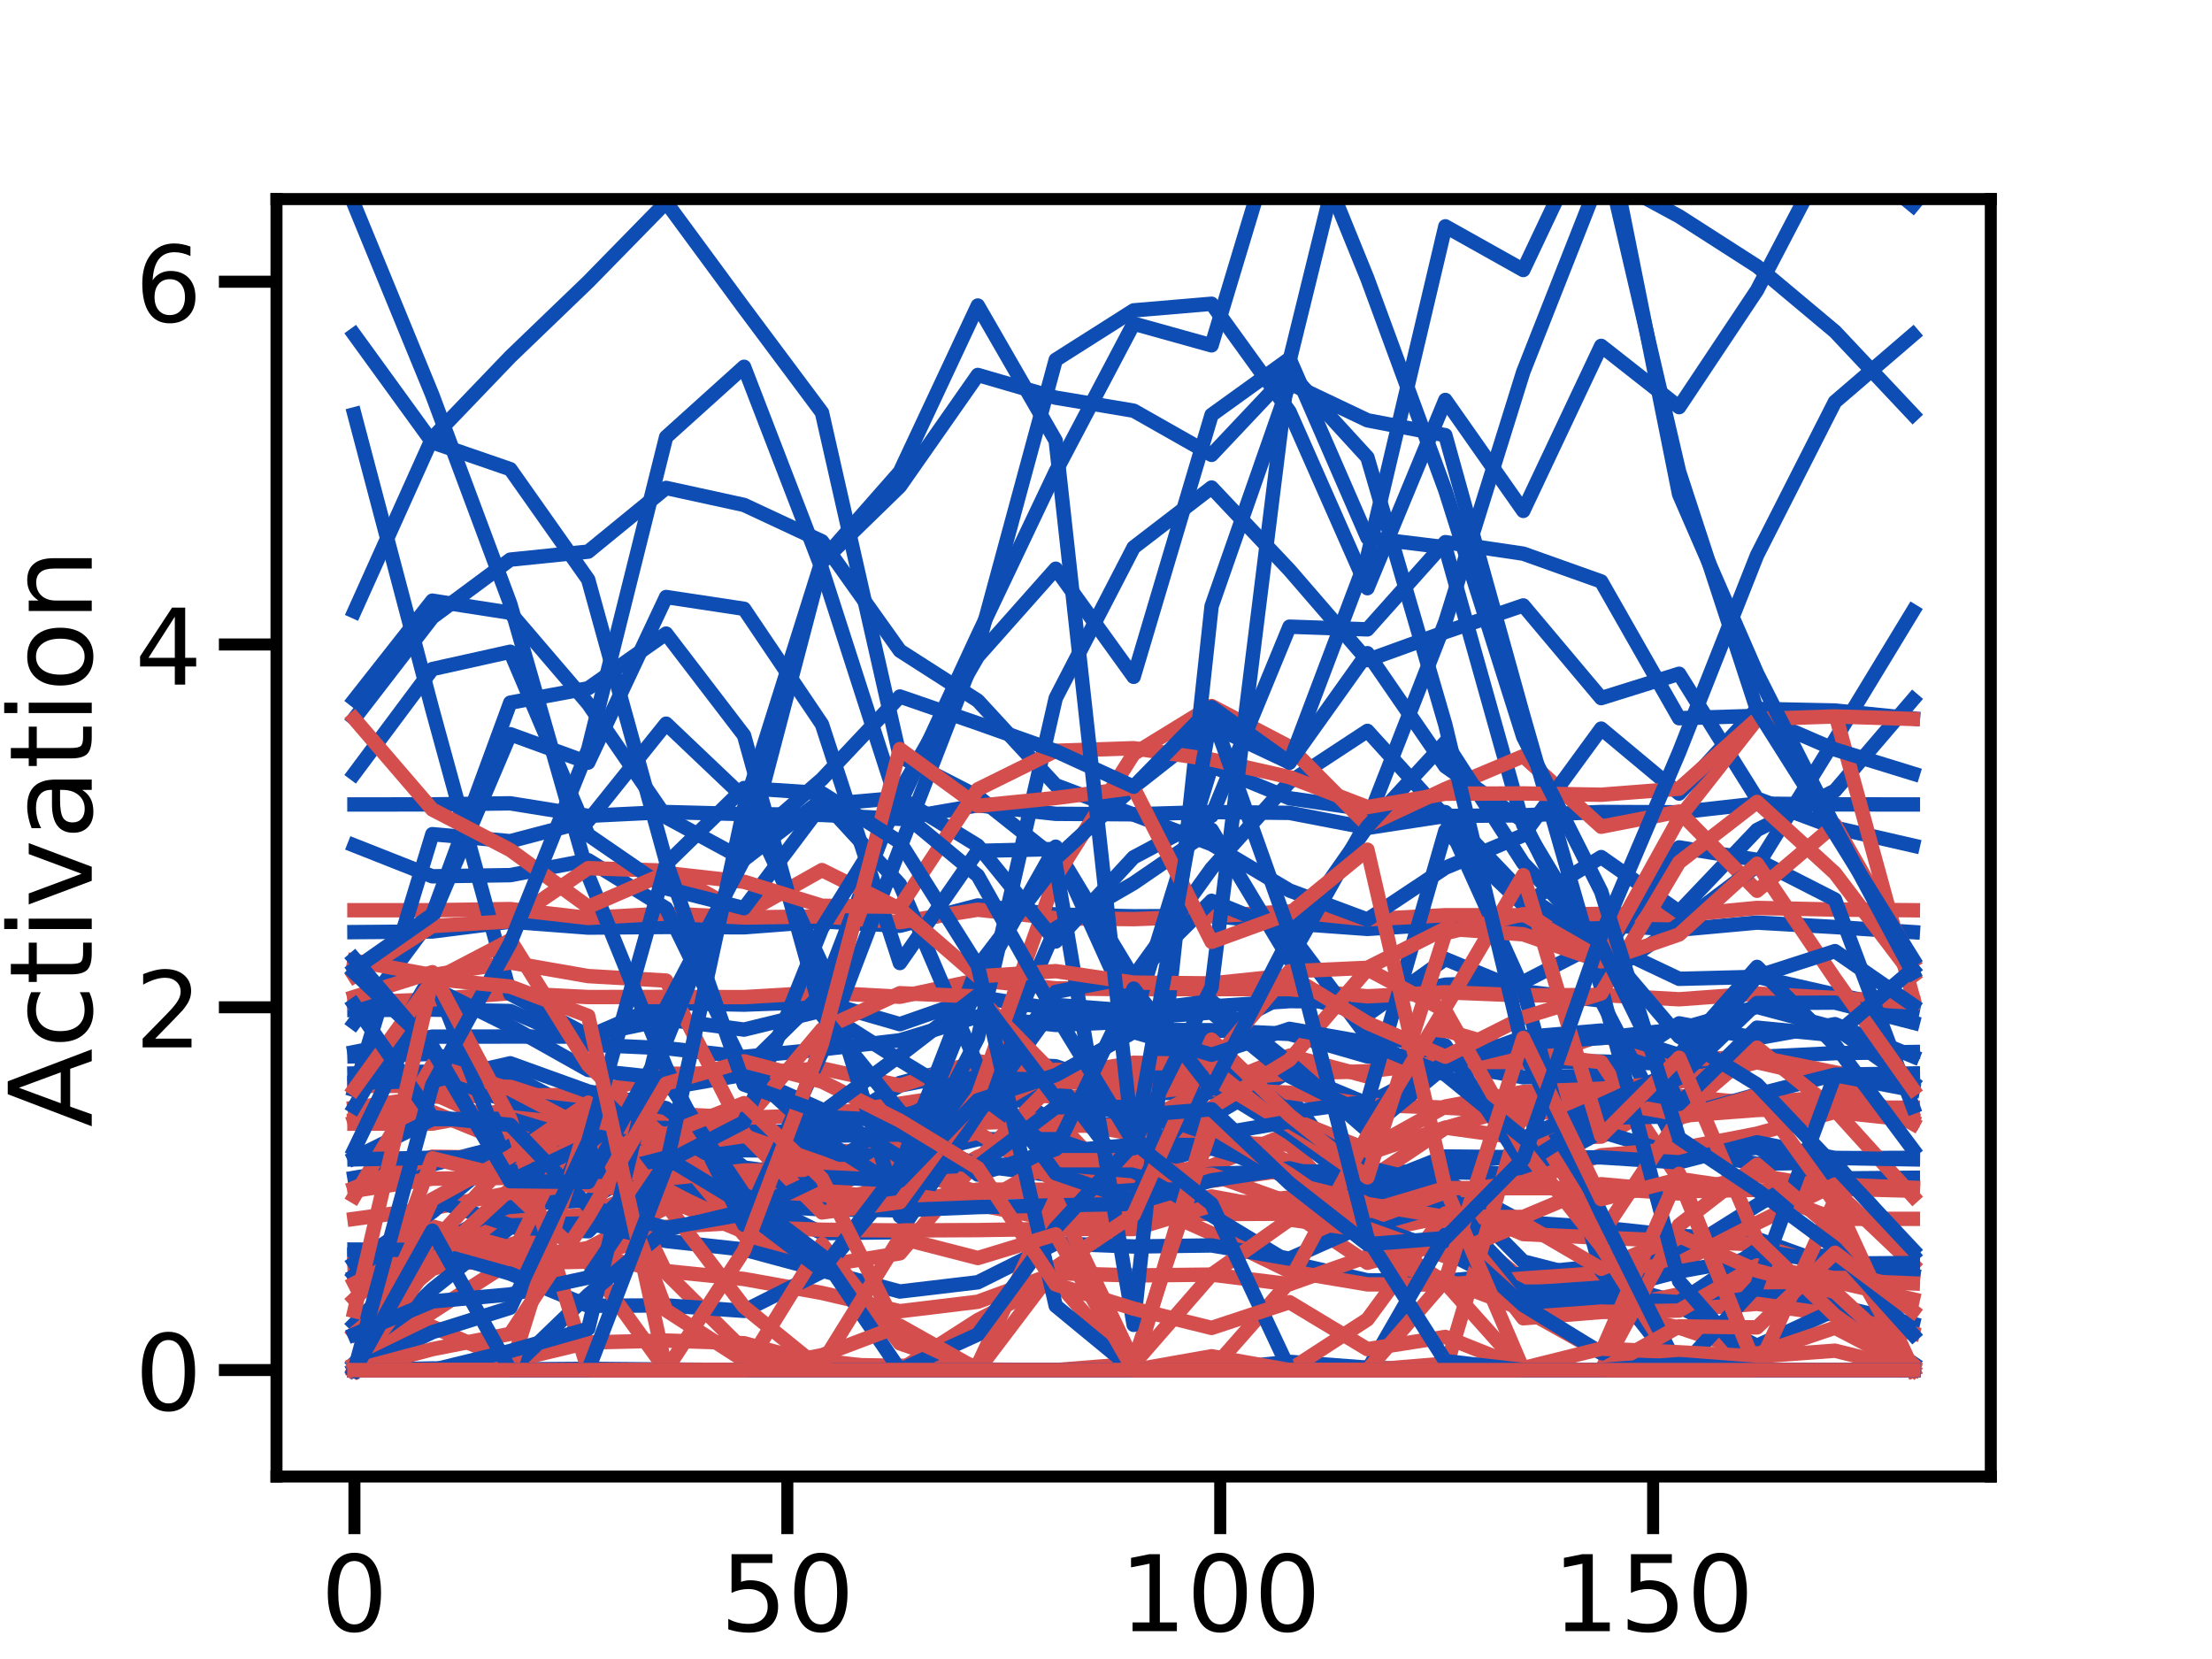 <?xml version="1.0" encoding="utf-8" standalone="no"?>
<!DOCTYPE svg PUBLIC "-//W3C//DTD SVG 1.1//EN"
  "http://www.w3.org/Graphics/SVG/1.1/DTD/svg11.dtd">
<!-- Created with matplotlib (https://matplotlib.org/) -->
<svg height="345.6pt" version="1.1" viewBox="0 0 460.8 345.6" width="460.8pt" xmlns="http://www.w3.org/2000/svg" xmlns:xlink="http://www.w3.org/1999/xlink">
 <defs>
  <style type="text/css">
*{stroke-linecap:butt;stroke-linejoin:round;}
  </style>
 </defs>
 <g id="figure_1">
  <g id="patch_1">
   <path d="M 0 345.6 
L 460.8 345.6 
L 460.8 0 
L 0 0 
z
" style="fill:#ffffff;"/>
  </g>
  <g id="axes_1">
   <g id="patch_2">
    <path d="M 57.6 307.584 
L 414.72 307.584 
L 414.72 41.472 
L 57.6 41.472 
z
" style="fill:#ffffff;"/>
   </g>
   <g id="matplotlib.axis_1">
    <g id="xtick_1">
     <g id="line2d_1">
      <defs>
       <path d="M 0 0 
L 0 12 
" id="m9f97cafa9f" style="stroke:#000000;stroke-width:2.5;"/>
      </defs>
      <g>
       <use style="stroke:#000000;stroke-width:2.5;" x="73.833" xlink:href="#m9f97cafa9f" y="307.584"/>
      </g>
     </g>
     <g id="text_1">
      <!-- 0 -->
      <defs>
       <path d="M 31.781 66.406 
Q 24.172 66.406 20.328 58.906 
Q 16.5 51.422 16.5 36.375 
Q 16.5 21.391 20.328 13.891 
Q 24.172 6.391 31.781 6.391 
Q 39.453 6.391 43.281 13.891 
Q 47.125 21.391 47.125 36.375 
Q 47.125 51.422 43.281 58.906 
Q 39.453 66.406 31.781 66.406 
z
M 31.781 74.219 
Q 44.047 74.219 50.516 64.516 
Q 56.984 54.828 56.984 36.375 
Q 56.984 17.969 50.516 8.266 
Q 44.047 -1.422 31.781 -1.422 
Q 19.531 -1.422 13.062 8.266 
Q 6.594 17.969 6.594 36.375 
Q 6.594 54.828 13.062 64.516 
Q 19.531 74.219 31.781 74.219 
z
" id="DejaVuSans-48"/>
      </defs>
      <g transform="translate(66.834 339.801)scale(0.22 -0.22)">
       <use xlink:href="#DejaVuSans-48"/>
      </g>
     </g>
    </g>
    <g id="xtick_2">
     <g id="line2d_2">
      <g>
       <use style="stroke:#000000;stroke-width:2.5;" x="164.015" xlink:href="#m9f97cafa9f" y="307.584"/>
      </g>
     </g>
     <g id="text_2">
      <!-- 50 -->
      <defs>
       <path d="M 10.797 72.906 
L 49.516 72.906 
L 49.516 64.594 
L 19.828 64.594 
L 19.828 46.734 
Q 21.969 47.469 24.109 47.828 
Q 26.266 48.188 28.422 48.188 
Q 40.625 48.188 47.75 41.5 
Q 54.891 34.812 54.891 23.391 
Q 54.891 11.625 47.562 5.094 
Q 40.234 -1.422 26.906 -1.422 
Q 22.312 -1.422 17.547 -0.641 
Q 12.797 0.141 7.719 1.703 
L 7.719 11.625 
Q 12.109 9.234 16.797 8.062 
Q 21.484 6.891 26.703 6.891 
Q 35.156 6.891 40.078 11.328 
Q 45.016 15.766 45.016 23.391 
Q 45.016 31 40.078 35.438 
Q 35.156 39.891 26.703 39.891 
Q 22.75 39.891 18.812 39.016 
Q 14.891 38.141 10.797 36.281 
z
" id="DejaVuSans-53"/>
      </defs>
      <g transform="translate(150.017 339.801)scale(0.22 -0.22)">
       <use xlink:href="#DejaVuSans-53"/>
       <use x="63.623" xlink:href="#DejaVuSans-48"/>
      </g>
     </g>
    </g>
    <g id="xtick_3">
     <g id="line2d_3">
      <g>
       <use style="stroke:#000000;stroke-width:2.5;" x="254.196" xlink:href="#m9f97cafa9f" y="307.584"/>
      </g>
     </g>
     <g id="text_3">
      <!-- 100 -->
      <defs>
       <path d="M 12.406 8.297 
L 28.516 8.297 
L 28.516 63.922 
L 10.984 60.406 
L 10.984 69.391 
L 28.422 72.906 
L 38.281 72.906 
L 38.281 8.297 
L 54.391 8.297 
L 54.391 0 
L 12.406 0 
z
" id="DejaVuSans-49"/>
      </defs>
      <g transform="translate(233.2 339.801)scale(0.22 -0.22)">
       <use xlink:href="#DejaVuSans-49"/>
       <use x="63.623" xlink:href="#DejaVuSans-48"/>
       <use x="127.246" xlink:href="#DejaVuSans-48"/>
      </g>
     </g>
    </g>
    <g id="xtick_4">
     <g id="line2d_4">
      <g>
       <use style="stroke:#000000;stroke-width:2.5;" x="344.378" xlink:href="#m9f97cafa9f" y="307.584"/>
      </g>
     </g>
     <g id="text_4">
      <!-- 150 -->
      <g transform="translate(323.382 339.801)scale(0.22 -0.22)">
       <use xlink:href="#DejaVuSans-49"/>
       <use x="63.623" xlink:href="#DejaVuSans-53"/>
       <use x="127.246" xlink:href="#DejaVuSans-48"/>
      </g>
     </g>
    </g>
    <g id="text_5">
     <!-- Degrees -->
     <defs>
      <path d="M 19.672 64.797 
L 19.672 8.109 
L 31.594 8.109 
Q 46.688 8.109 53.688 14.938 
Q 60.688 21.781 60.688 36.531 
Q 60.688 51.172 53.688 57.984 
Q 46.688 64.797 31.594 64.797 
z
M 9.812 72.906 
L 30.078 72.906 
Q 51.266 72.906 61.172 64.094 
Q 71.094 55.281 71.094 36.531 
Q 71.094 17.672 61.125 8.828 
Q 51.172 0 30.078 0 
L 9.812 0 
z
" id="DejaVuSans-68"/>
      <path d="M 56.203 29.594 
L 56.203 25.203 
L 14.891 25.203 
Q 15.484 15.922 20.484 11.062 
Q 25.484 6.203 34.422 6.203 
Q 39.594 6.203 44.453 7.469 
Q 49.312 8.734 54.109 11.281 
L 54.109 2.781 
Q 49.266 0.734 44.188 -0.344 
Q 39.109 -1.422 33.891 -1.422 
Q 20.797 -1.422 13.156 6.188 
Q 5.516 13.812 5.516 26.812 
Q 5.516 40.234 12.766 48.109 
Q 20.016 56 32.328 56 
Q 43.359 56 49.781 48.891 
Q 56.203 41.797 56.203 29.594 
z
M 47.219 32.234 
Q 47.125 39.594 43.094 43.984 
Q 39.062 48.391 32.422 48.391 
Q 24.906 48.391 20.391 44.141 
Q 15.875 39.891 15.188 32.172 
z
" id="DejaVuSans-101"/>
      <path d="M 45.406 27.984 
Q 45.406 37.75 41.375 43.109 
Q 37.359 48.484 30.078 48.484 
Q 22.859 48.484 18.828 43.109 
Q 14.797 37.75 14.797 27.984 
Q 14.797 18.266 18.828 12.891 
Q 22.859 7.516 30.078 7.516 
Q 37.359 7.516 41.375 12.891 
Q 45.406 18.266 45.406 27.984 
z
M 54.391 6.781 
Q 54.391 -7.172 48.188 -13.984 
Q 42 -20.797 29.203 -20.797 
Q 24.469 -20.797 20.266 -20.094 
Q 16.062 -19.391 12.109 -17.922 
L 12.109 -9.188 
Q 16.062 -11.328 19.922 -12.344 
Q 23.781 -13.375 27.781 -13.375 
Q 36.625 -13.375 41.016 -8.766 
Q 45.406 -4.156 45.406 5.172 
L 45.406 9.625 
Q 42.625 4.781 38.281 2.391 
Q 33.938 0 27.875 0 
Q 17.828 0 11.672 7.656 
Q 5.516 15.328 5.516 27.984 
Q 5.516 40.672 11.672 48.328 
Q 17.828 56 27.875 56 
Q 33.938 56 38.281 53.609 
Q 42.625 51.219 45.406 46.391 
L 45.406 54.688 
L 54.391 54.688 
z
" id="DejaVuSans-103"/>
      <path d="M 41.109 46.297 
Q 39.594 47.172 37.812 47.578 
Q 36.031 48 33.891 48 
Q 26.266 48 22.188 43.047 
Q 18.109 38.094 18.109 28.812 
L 18.109 0 
L 9.078 0 
L 9.078 54.688 
L 18.109 54.688 
L 18.109 46.188 
Q 20.953 51.172 25.484 53.578 
Q 30.031 56 36.531 56 
Q 37.453 56 38.578 55.875 
Q 39.703 55.766 41.062 55.516 
z
" id="DejaVuSans-114"/>
      <path d="M 44.281 53.078 
L 44.281 44.578 
Q 40.484 46.531 36.375 47.5 
Q 32.281 48.484 27.875 48.484 
Q 21.188 48.484 17.844 46.438 
Q 14.5 44.391 14.5 40.281 
Q 14.5 37.156 16.891 35.375 
Q 19.281 33.594 26.516 31.984 
L 29.594 31.297 
Q 39.156 29.25 43.188 25.516 
Q 47.219 21.781 47.219 15.094 
Q 47.219 7.469 41.188 3.016 
Q 35.156 -1.422 24.609 -1.422 
Q 20.219 -1.422 15.453 -0.562 
Q 10.688 0.297 5.422 2 
L 5.422 11.281 
Q 10.406 8.688 15.234 7.391 
Q 20.062 6.109 24.812 6.109 
Q 31.156 6.109 34.562 8.281 
Q 37.984 10.453 37.984 14.406 
Q 37.984 18.062 35.516 20.016 
Q 33.062 21.969 24.703 23.781 
L 21.578 24.516 
Q 13.234 26.266 9.516 29.906 
Q 5.812 33.547 5.812 39.891 
Q 5.812 47.609 11.281 51.797 
Q 16.75 56 26.812 56 
Q 31.781 56 36.172 55.266 
Q 40.578 54.547 44.281 53.078 
z
" id="DejaVuSans-115"/>
     </defs>
     <g transform="translate(185.97 366.612)scale(0.24 -0.24)">
      <use xlink:href="#DejaVuSans-68"/>
      <use x="77.002" xlink:href="#DejaVuSans-101"/>
      <use x="138.525" xlink:href="#DejaVuSans-103"/>
      <use x="202.002" xlink:href="#DejaVuSans-114"/>
      <use x="243.084" xlink:href="#DejaVuSans-101"/>
      <use x="304.607" xlink:href="#DejaVuSans-101"/>
      <use x="366.131" xlink:href="#DejaVuSans-115"/>
     </g>
    </g>
   </g>
   <g id="matplotlib.axis_2">
    <g id="ytick_1">
     <g id="line2d_5">
      <defs>
       <path d="M 0 0 
L -12 0 
" id="mc25637fe65" style="stroke:#000000;stroke-width:2.5;"/>
      </defs>
      <g>
       <use style="stroke:#000000;stroke-width:2.5;" x="57.6" xlink:href="#mc25637fe65" y="285.408"/>
      </g>
     </g>
     <g id="text_6">
      <!-- 0 -->
      <g transform="translate(28.102 293.766)scale(0.22 -0.22)">
       <use xlink:href="#DejaVuSans-48"/>
      </g>
     </g>
    </g>
    <g id="ytick_2">
     <g id="line2d_6">
      <g>
       <use style="stroke:#000000;stroke-width:2.5;" x="57.6" xlink:href="#mc25637fe65" y="209.834"/>
      </g>
     </g>
     <g id="text_7">
      <!-- 2 -->
      <defs>
       <path d="M 19.188 8.297 
L 53.609 8.297 
L 53.609 0 
L 7.328 0 
L 7.328 8.297 
Q 12.938 14.109 22.625 23.891 
Q 32.328 33.688 34.812 36.531 
Q 39.547 41.844 41.422 45.531 
Q 43.312 49.219 43.312 52.781 
Q 43.312 58.594 39.234 62.25 
Q 35.156 65.922 28.609 65.922 
Q 23.969 65.922 18.812 64.312 
Q 13.672 62.703 7.812 59.422 
L 7.812 69.391 
Q 13.766 71.781 18.938 73 
Q 24.125 74.219 28.422 74.219 
Q 39.75 74.219 46.484 68.547 
Q 53.219 62.891 53.219 53.422 
Q 53.219 48.922 51.531 44.891 
Q 49.859 40.875 45.406 35.406 
Q 44.188 33.984 37.641 27.219 
Q 31.109 20.453 19.188 8.297 
z
" id="DejaVuSans-50"/>
      </defs>
      <g transform="translate(28.102 218.192)scale(0.22 -0.22)">
       <use xlink:href="#DejaVuSans-50"/>
      </g>
     </g>
    </g>
    <g id="ytick_3">
     <g id="line2d_7">
      <g>
       <use style="stroke:#000000;stroke-width:2.5;" x="57.6" xlink:href="#mc25637fe65" y="134.26"/>
      </g>
     </g>
     <g id="text_8">
      <!-- 4 -->
      <defs>
       <path d="M 37.797 64.312 
L 12.891 25.391 
L 37.797 25.391 
z
M 35.203 72.906 
L 47.609 72.906 
L 47.609 25.391 
L 58.016 25.391 
L 58.016 17.188 
L 47.609 17.188 
L 47.609 0 
L 37.797 0 
L 37.797 17.188 
L 4.891 17.188 
L 4.891 26.703 
z
" id="DejaVuSans-52"/>
      </defs>
      <g transform="translate(28.102 142.618)scale(0.22 -0.22)">
       <use xlink:href="#DejaVuSans-52"/>
      </g>
     </g>
    </g>
    <g id="ytick_4">
     <g id="line2d_8">
      <g>
       <use style="stroke:#000000;stroke-width:2.5;" x="57.6" xlink:href="#mc25637fe65" y="58.686"/>
      </g>
     </g>
     <g id="text_9">
      <!-- 6 -->
      <defs>
       <path d="M 33.016 40.375 
Q 26.375 40.375 22.484 35.828 
Q 18.609 31.297 18.609 23.391 
Q 18.609 15.531 22.484 10.953 
Q 26.375 6.391 33.016 6.391 
Q 39.656 6.391 43.531 10.953 
Q 47.406 15.531 47.406 23.391 
Q 47.406 31.297 43.531 35.828 
Q 39.656 40.375 33.016 40.375 
z
M 52.594 71.297 
L 52.594 62.312 
Q 48.875 64.062 45.094 64.984 
Q 41.312 65.922 37.594 65.922 
Q 27.828 65.922 22.672 59.328 
Q 17.531 52.734 16.797 39.406 
Q 19.672 43.656 24.016 45.922 
Q 28.375 48.188 33.594 48.188 
Q 44.578 48.188 50.953 41.516 
Q 57.328 34.859 57.328 23.391 
Q 57.328 12.156 50.688 5.359 
Q 44.047 -1.422 33.016 -1.422 
Q 20.359 -1.422 13.672 8.266 
Q 6.984 17.969 6.984 36.375 
Q 6.984 53.656 15.188 63.938 
Q 23.391 74.219 37.203 74.219 
Q 40.922 74.219 44.703 73.484 
Q 48.484 72.75 52.594 71.297 
z
" id="DejaVuSans-54"/>
      </defs>
      <g transform="translate(28.102 67.044)scale(0.22 -0.22)">
       <use xlink:href="#DejaVuSans-54"/>
      </g>
     </g>
    </g>
    <g id="text_10">
     <!-- Activation -->
     <defs>
      <path d="M 34.188 63.188 
L 20.797 26.906 
L 47.609 26.906 
z
M 28.609 72.906 
L 39.797 72.906 
L 67.578 0 
L 57.328 0 
L 50.688 18.703 
L 17.828 18.703 
L 11.188 0 
L 0.781 0 
z
" id="DejaVuSans-65"/>
      <path d="M 48.781 52.594 
L 48.781 44.188 
Q 44.969 46.297 41.141 47.344 
Q 37.312 48.391 33.406 48.391 
Q 24.656 48.391 19.812 42.844 
Q 14.984 37.312 14.984 27.297 
Q 14.984 17.281 19.812 11.734 
Q 24.656 6.203 33.406 6.203 
Q 37.312 6.203 41.141 7.25 
Q 44.969 8.297 48.781 10.406 
L 48.781 2.094 
Q 45.016 0.344 40.984 -0.531 
Q 36.969 -1.422 32.422 -1.422 
Q 20.062 -1.422 12.781 6.344 
Q 5.516 14.109 5.516 27.297 
Q 5.516 40.672 12.859 48.328 
Q 20.219 56 33.016 56 
Q 37.156 56 41.109 55.141 
Q 45.062 54.297 48.781 52.594 
z
" id="DejaVuSans-99"/>
      <path d="M 18.312 70.219 
L 18.312 54.688 
L 36.812 54.688 
L 36.812 47.703 
L 18.312 47.703 
L 18.312 18.016 
Q 18.312 11.328 20.141 9.422 
Q 21.969 7.516 27.594 7.516 
L 36.812 7.516 
L 36.812 0 
L 27.594 0 
Q 17.188 0 13.234 3.875 
Q 9.281 7.766 9.281 18.016 
L 9.281 47.703 
L 2.688 47.703 
L 2.688 54.688 
L 9.281 54.688 
L 9.281 70.219 
z
" id="DejaVuSans-116"/>
      <path d="M 9.422 54.688 
L 18.406 54.688 
L 18.406 0 
L 9.422 0 
z
M 9.422 75.984 
L 18.406 75.984 
L 18.406 64.594 
L 9.422 64.594 
z
" id="DejaVuSans-105"/>
      <path d="M 2.984 54.688 
L 12.5 54.688 
L 29.594 8.797 
L 46.688 54.688 
L 56.203 54.688 
L 35.688 0 
L 23.484 0 
z
" id="DejaVuSans-118"/>
      <path d="M 34.281 27.484 
Q 23.391 27.484 19.188 25 
Q 14.984 22.516 14.984 16.5 
Q 14.984 11.719 18.141 8.906 
Q 21.297 6.109 26.703 6.109 
Q 34.188 6.109 38.703 11.406 
Q 43.219 16.703 43.219 25.484 
L 43.219 27.484 
z
M 52.203 31.203 
L 52.203 0 
L 43.219 0 
L 43.219 8.297 
Q 40.141 3.328 35.547 0.953 
Q 30.953 -1.422 24.312 -1.422 
Q 15.922 -1.422 10.953 3.297 
Q 6 8.016 6 15.922 
Q 6 25.141 12.172 29.828 
Q 18.359 34.516 30.609 34.516 
L 43.219 34.516 
L 43.219 35.406 
Q 43.219 41.609 39.141 45 
Q 35.062 48.391 27.688 48.391 
Q 23 48.391 18.547 47.266 
Q 14.109 46.141 10.016 43.891 
L 10.016 52.203 
Q 14.938 54.109 19.578 55.047 
Q 24.219 56 28.609 56 
Q 40.484 56 46.344 49.844 
Q 52.203 43.703 52.203 31.203 
z
" id="DejaVuSans-97"/>
      <path d="M 30.609 48.391 
Q 23.391 48.391 19.188 42.75 
Q 14.984 37.109 14.984 27.297 
Q 14.984 17.484 19.156 11.844 
Q 23.344 6.203 30.609 6.203 
Q 37.797 6.203 41.984 11.859 
Q 46.188 17.531 46.188 27.297 
Q 46.188 37.016 41.984 42.703 
Q 37.797 48.391 30.609 48.391 
z
M 30.609 56 
Q 42.328 56 49.016 48.375 
Q 55.719 40.766 55.719 27.297 
Q 55.719 13.875 49.016 6.219 
Q 42.328 -1.422 30.609 -1.422 
Q 18.844 -1.422 12.172 6.219 
Q 5.516 13.875 5.516 27.297 
Q 5.516 40.766 12.172 48.375 
Q 18.844 56 30.609 56 
z
" id="DejaVuSans-111"/>
      <path d="M 54.891 33.016 
L 54.891 0 
L 45.906 0 
L 45.906 32.719 
Q 45.906 40.484 42.875 44.328 
Q 39.844 48.188 33.797 48.188 
Q 26.516 48.188 22.312 43.547 
Q 18.109 38.922 18.109 30.906 
L 18.109 0 
L 9.078 0 
L 9.078 54.688 
L 18.109 54.688 
L 18.109 46.188 
Q 21.344 51.125 25.703 53.562 
Q 30.078 56 35.797 56 
Q 45.219 56 50.047 50.172 
Q 54.891 44.344 54.891 33.016 
z
" id="DejaVuSans-110"/>
     </defs>
     <g transform="translate(19.111 234.813)rotate(-90)scale(0.24 -0.24)">
      <use xlink:href="#DejaVuSans-65"/>
      <use x="68.393" xlink:href="#DejaVuSans-99"/>
      <use x="123.373" xlink:href="#DejaVuSans-116"/>
      <use x="162.582" xlink:href="#DejaVuSans-105"/>
      <use x="190.365" xlink:href="#DejaVuSans-118"/>
      <use x="249.545" xlink:href="#DejaVuSans-97"/>
      <use x="310.824" xlink:href="#DejaVuSans-116"/>
      <use x="350.033" xlink:href="#DejaVuSans-105"/>
      <use x="377.816" xlink:href="#DejaVuSans-111"/>
      <use x="438.998" xlink:href="#DejaVuSans-110"/>
     </g>
    </g>
   </g>
   <g id="line2d_9">
    <path clip-path="url(#paafb9a0965)" d="M 73.833 275.792 
L 90.065 259.42 
L 106.298 253.744 
L 122.531 246.414 
L 138.764 237.839 
L 154.996 236.628 
L 171.229 238.392 
L 187.462 225.595 
L 203.695 221.341 
L 219.927 222.127 
L 236.16 227.758 
L 252.393 227.574 
L 268.625 228.45 
L 284.858 249.643 
L 301.091 246.317 
L 317.324 262.784 
L 333.556 266.952 
L 349.789 271.296 
L 366.022 268.877 
L 382.255 271.93 
L 398.487 275.792 
" style="fill:none;stroke:#0e4db3;stroke-linecap:square;stroke-width:3;"/>
   </g>
   <g id="line2d_10">
    <path clip-path="url(#paafb9a0965)" d="M 73.833 277.757 
L 90.065 264.349 
L 106.298 259.312 
L 122.531 253.893 
L 138.764 247.273 
L 154.996 246.559 
L 171.229 247.365 
L 187.462 236.015 
L 203.695 233.905 
L 219.927 233.303 
L 236.16 236.202 
L 252.393 238.055 
L 268.625 238.45 
L 284.858 256.755 
L 301.091 253.455 
L 317.324 266.751 
L 333.556 269.951 
L 349.789 272.853 
L 366.022 271.612 
L 382.255 273.896 
L 398.487 277.757 
" style="fill:none;stroke:#d44e4e;stroke-linecap:square;stroke-width:3;"/>
   </g>
   <g id="line2d_11">
    <path clip-path="url(#paafb9a0965)" d="M 73.833 220.043 
L 90.065 219.546 
L 106.298 223.952 
L 122.531 232.421 
L 138.764 233.93 
L 154.996 235.779 
L 171.229 235.661 
L 187.462 226.131 
L 203.695 222.974 
L 219.927 234.233 
L 236.16 234.226 
L 252.393 232.54 
L 268.625 223.169 
L 284.858 229.942 
L 301.091 221.469 
L 317.324 224.417 
L 333.556 224.087 
L 349.789 213.184 
L 366.022 216.282 
L 382.255 213.35 
L 398.487 220.043 
" style="fill:none;stroke:#0e4db3;stroke-linecap:square;stroke-width:3;"/>
   </g>
   <g id="line2d_12">
    <path clip-path="url(#paafb9a0965)" d="M 73.833 233.666 
L 90.065 227.727 
L 106.298 235.083 
L 122.531 243.336 
L 138.764 244.329 
L 154.996 245.98 
L 171.229 245.978 
L 187.462 238.623 
L 203.695 236.388 
L 219.927 245.003 
L 236.16 244.973 
L 252.393 242.891 
L 268.625 236.023 
L 284.858 240.326 
L 301.091 234.903 
L 317.324 237.141 
L 333.556 236.781 
L 349.789 228.341 
L 366.022 229.895 
L 382.255 228.303 
L 398.487 233.666 
" style="fill:none;stroke:#d44e4e;stroke-linecap:square;stroke-width:3;"/>
   </g>
   <g id="line2d_13">
    <path clip-path="url(#paafb9a0965)" d="M 73.833 219.153 
L 90.065 215.952 
L 106.298 215.927 
L 122.531 215.944 
L 138.764 208.939 
L 154.996 209.286 
L 171.229 208.66 
L 187.462 213.353 
L 203.695 207.678 
L 219.927 210.239 
L 236.16 214.541 
L 252.393 214.616 
L 268.625 215.388 
L 284.858 220.071 
L 301.091 220.929 
L 317.324 221.301 
L 333.556 221.128 
L 349.789 221.672 
L 366.022 220.181 
L 382.255 219.394 
L 398.487 219.153 
" style="fill:none;stroke:#0e4db3;stroke-linecap:square;stroke-width:3;"/>
   </g>
   <g id="line2d_14">
    <path clip-path="url(#paafb9a0965)" d="M 73.833 230.749 
L 90.065 228.444 
L 106.298 228.251 
L 122.531 228.042 
L 138.764 223.686 
L 154.996 223.614 
L 171.229 222.579 
L 187.462 226.135 
L 203.695 221.065 
L 219.927 223.502 
L 236.16 227.007 
L 252.393 226.926 
L 268.625 227.626 
L 284.858 230.123 
L 301.091 230.756 
L 317.324 231.611 
L 333.556 232.045 
L 349.789 232.457 
L 366.022 231.232 
L 382.255 230.753 
L 398.487 230.749 
" style="fill:none;stroke:#d44e4e;stroke-linecap:square;stroke-width:3;"/>
   </g>
   <g id="line2d_15">
    <path clip-path="url(#paafb9a0965)" d="M 73.833 210.411 
L 90.065 210.322 
L 106.298 210.616 
L 122.531 217.645 
L 138.764 218.362 
L 154.996 220.156 
L 171.229 218.589 
L 187.462 216.712 
L 203.695 211.762 
L 219.927 213.511 
L 236.16 212.805 
L 252.393 209.659 
L 268.625 208.554 
L 284.858 208.615 
L 301.091 205.124 
L 317.324 204.582 
L 333.556 196.219 
L 349.789 203.906 
L 366.022 203.498 
L 382.255 207.177 
L 398.487 210.411 
" style="fill:none;stroke:#0e4db3;stroke-linecap:square;stroke-width:3;"/>
   </g>
   <g id="line2d_16">
    <path clip-path="url(#paafb9a0965)" d="M 73.833 226.208 
L 90.065 226.206 
L 106.298 226.408 
L 122.531 231.642 
L 138.764 231.985 
L 154.996 232.851 
L 171.229 232.289 
L 187.462 229.906 
L 203.695 227.498 
L 219.927 228.439 
L 236.16 228.577 
L 252.393 225.149 
L 268.625 223.602 
L 284.858 223.171 
L 301.091 221.228 
L 317.324 221.227 
L 333.556 215.669 
L 349.789 220.782 
L 366.022 220.164 
L 382.255 223.403 
L 398.487 226.208 
" style="fill:none;stroke:#d44e4e;stroke-linecap:square;stroke-width:3;"/>
   </g>
   <g id="line2d_17">
    <path clip-path="url(#paafb9a0965)" d="M 73.833 261.346 
L 90.065 260.978 
L 106.298 261.309 
L 122.531 260.509 
L 138.764 251.259 
L 154.996 250.06 
L 171.229 242.585 
L 187.462 244.888 
L 203.695 233.56 
L 219.927 224.658 
L 236.16 224.798 
L 252.393 215.283 
L 268.625 206.9 
L 284.858 211.378 
L 301.091 199.774 
L 317.324 206.517 
L 333.556 208.43 
L 349.789 239.563 
L 366.022 242.44 
L 382.255 242.122 
L 398.487 261.346 
" style="fill:none;stroke:#0e4db3;stroke-linecap:square;stroke-width:3;"/>
   </g>
   <g id="line2d_18">
    <path clip-path="url(#paafb9a0965)" d="M 73.833 263.408 
L 90.065 262.87 
L 106.298 263.161 
L 122.531 262.811 
L 138.764 255.568 
L 154.996 254.66 
L 171.229 248.117 
L 187.462 249.88 
L 203.695 240.991 
L 219.927 234.483 
L 236.16 234.501 
L 252.393 226.553 
L 268.625 219.916 
L 284.858 224.247 
L 301.091 214.655 
L 317.324 219.4 
L 333.556 221.258 
L 349.789 245.59 
L 366.022 247.993 
L 382.255 247.969 
L 398.487 263.408 
" style="fill:none;stroke:#d44e4e;stroke-linecap:square;stroke-width:3;"/>
   </g>
   <g id="line2d_19">
    <path clip-path="url(#paafb9a0965)" d="M 73.833 285.408 
L 90.065 285.408 
L 106.298 285.408 
L 122.531 285.408 
L 138.764 285.408 
L 154.996 285.408 
L 171.229 285.408 
L 187.462 285.408 
L 203.695 285.408 
L 219.927 285.408 
L 236.16 285.408 
L 252.393 285.408 
L 268.625 285.408 
L 284.858 285.408 
L 301.091 285.408 
L 317.324 285.408 
L 333.556 285.408 
L 349.789 285.408 
L 366.022 285.408 
L 382.255 285.408 
L 398.487 285.408 
" style="fill:none;stroke:#0e4db3;stroke-linecap:square;stroke-width:3;"/>
   </g>
   <g id="line2d_20">
    <path clip-path="url(#paafb9a0965)" d="M 73.833 285.408 
L 90.065 285.408 
L 106.298 285.408 
L 122.531 285.408 
L 138.764 285.408 
L 154.996 285.408 
L 171.229 285.408 
L 187.462 285.408 
L 203.695 285.408 
L 219.927 285.408 
L 236.16 285.408 
L 252.393 285.408 
L 268.625 285.408 
L 284.858 285.408 
L 301.091 285.408 
L 317.324 285.408 
L 333.556 285.408 
L 349.789 285.408 
L 366.022 285.408 
L 382.255 285.408 
L 398.487 285.408 
" style="fill:none;stroke:#d44e4e;stroke-linecap:square;stroke-width:3;"/>
   </g>
   <g id="line2d_21">
    <path clip-path="url(#paafb9a0965)" d="M 73.833 285.408 
L 90.065 285.07 
L 106.298 285.273 
L 122.531 285.15 
L 138.764 285.295 
L 154.996 285.408 
L 171.229 285.408 
L 187.462 285.408 
L 203.695 285.408 
L 219.927 285.408 
L 236.16 285.408 
L 252.393 285.408 
L 268.625 284.622 
L 284.858 285.408 
L 301.091 285.408 
L 317.324 285.408 
L 333.556 285.408 
L 349.789 285.408 
L 366.022 285.408 
L 382.255 285.408 
L 398.487 285.408 
" style="fill:none;stroke:#0e4db3;stroke-linecap:square;stroke-width:3;"/>
   </g>
   <g id="line2d_22">
    <path clip-path="url(#paafb9a0965)" d="M 73.833 285.408 
L 90.065 285.408 
L 106.298 285.408 
L 122.531 285.408 
L 138.764 285.408 
L 154.996 285.408 
L 171.229 285.408 
L 187.462 285.408 
L 203.695 285.408 
L 219.927 285.408 
L 236.16 285.408 
L 252.393 285.408 
L 268.625 285.408 
L 284.858 285.408 
L 301.091 285.408 
L 317.324 285.408 
L 333.556 285.408 
L 349.789 285.408 
L 366.022 285.408 
L 382.255 285.408 
L 398.487 285.408 
" style="fill:none;stroke:#d44e4e;stroke-linecap:square;stroke-width:3;"/>
   </g>
   <g id="line2d_23">
    <path clip-path="url(#paafb9a0965)" d="M 73.833 266.006 
L 90.065 259.885 
L 106.298 250.918 
L 122.531 250.055 
L 138.764 240.788 
L 154.996 238.908 
L 171.229 232.693 
L 187.462 233.471 
L 203.695 224.534 
L 219.927 224.989 
L 236.16 246.204 
L 252.393 226.064 
L 268.625 236.029 
L 284.858 248.371 
L 301.091 245.955 
L 317.324 254.645 
L 333.556 255.718 
L 349.789 257.479 
L 366.022 258.076 
L 382.255 263.922 
L 398.487 266.006 
" style="fill:none;stroke:#0e4db3;stroke-linecap:square;stroke-width:3;"/>
   </g>
   <g id="line2d_24">
    <path clip-path="url(#paafb9a0965)" d="M 73.833 266.377 
L 90.065 261.694 
L 106.298 254.428 
L 122.531 252.993 
L 138.764 246.095 
L 154.996 244.842 
L 171.229 239.74 
L 187.462 239.956 
L 203.695 233.258 
L 219.927 233.288 
L 236.16 250.396 
L 252.393 234.28 
L 268.625 242.16 
L 284.858 252.54 
L 301.091 250.156 
L 317.324 257.081 
L 333.556 257.842 
L 349.789 258.553 
L 366.022 259.239 
L 382.255 264.34 
L 398.487 266.377 
" style="fill:none;stroke:#d44e4e;stroke-linecap:square;stroke-width:3;"/>
   </g>
   <g id="line2d_25">
    <path clip-path="url(#paafb9a0965)" d="M 73.833 245.354 
L 90.065 242.581 
L 106.298 238.409 
L 122.531 236.724 
L 138.764 238.779 
L 154.996 238.892 
L 171.229 239.09 
L 187.462 243.44 
L 203.695 242.763 
L 219.927 244.952 
L 236.16 246.877 
L 252.393 244.522 
L 268.625 244.021 
L 284.858 244.071 
L 301.091 244.167 
L 317.324 244.545 
L 333.556 235.769 
L 349.789 240.611 
L 366.022 239.099 
L 382.255 245.498 
L 398.487 245.354 
" style="fill:none;stroke:#0e4db3;stroke-linecap:square;stroke-width:3;"/>
   </g>
   <g id="line2d_26">
    <path clip-path="url(#paafb9a0965)" d="M 73.833 253.906 
L 90.065 251.696 
L 106.298 248.474 
L 122.531 246.547 
L 138.764 249.557 
L 154.996 249.709 
L 171.229 249.644 
L 187.462 252.315 
L 203.695 250.946 
L 219.927 254.139 
L 236.16 252.67 
L 252.393 252.91 
L 268.625 252.834 
L 284.858 253.355 
L 301.091 253.584 
L 317.324 253.504 
L 333.556 246.692 
L 349.789 248.178 
L 366.022 247.858 
L 382.255 253.908 
L 398.487 253.906 
" style="fill:none;stroke:#d44e4e;stroke-linecap:square;stroke-width:3;"/>
   </g>
   <g id="line2d_27">
    <path clip-path="url(#paafb9a0965)" d="M 73.833 283.953 
L 90.065 268.606 
L 106.298 255.668 
L 122.531 256.493 
L 138.764 240.801 
L 154.996 239.62 
L 171.229 239.849 
L 187.462 241.258 
L 203.695 237.322 
L 219.927 237.315 
L 236.16 242.928 
L 252.393 239.23 
L 268.625 244.033 
L 284.858 255.56 
L 301.091 250.921 
L 317.324 267.806 
L 333.556 268.074 
L 349.789 272.227 
L 366.022 280.351 
L 382.255 272.9 
L 398.487 283.953 
" style="fill:none;stroke:#0e4db3;stroke-linecap:square;stroke-width:3;"/>
   </g>
   <g id="line2d_28">
    <path clip-path="url(#paafb9a0965)" d="M 73.833 285.03 
L 90.065 273.334 
L 106.298 262.907 
L 122.531 259.973 
L 138.764 251.569 
L 154.996 250.545 
L 171.229 250.579 
L 187.462 250.528 
L 203.695 247.812 
L 219.927 247.84 
L 236.16 252.623 
L 252.393 249.243 
L 268.625 252.247 
L 284.858 263.067 
L 301.091 258.521 
L 317.324 271.456 
L 333.556 272.87 
L 349.789 276.567 
L 366.022 282.081 
L 382.255 276.584 
L 398.487 285.03 
" style="fill:none;stroke:#d44e4e;stroke-linecap:square;stroke-width:3;"/>
   </g>
   <g id="line2d_29">
    <path clip-path="url(#paafb9a0965)" d="M 73.833 225.542 
L 90.065 225.181 
L 106.298 221.505 
L 122.531 227.356 
L 138.764 230.855 
L 154.996 243.215 
L 171.229 245.391 
L 187.462 243.397 
L 203.695 224.259 
L 219.927 211.16 
L 236.16 212.176 
L 252.393 210.92 
L 268.625 224.192 
L 284.858 232.331 
L 301.091 221.252 
L 317.324 217.279 
L 333.556 216.263 
L 349.789 214.395 
L 366.022 209.756 
L 382.255 214.083 
L 398.487 225.542 
" style="fill:none;stroke:#0e4db3;stroke-linecap:square;stroke-width:3;"/>
   </g>
   <g id="line2d_30">
    <path clip-path="url(#paafb9a0965)" d="M 73.833 234.079 
L 90.065 234.069 
L 106.298 231.096 
L 122.531 234.955 
L 138.764 238.904 
L 154.996 248.333 
L 171.229 249.972 
L 187.462 247.47 
L 203.695 232.34 
L 219.927 222.852 
L 236.16 223.546 
L 252.393 222.575 
L 268.625 232.939 
L 284.858 239.504 
L 301.091 230.505 
L 317.324 227.469 
L 333.556 226.788 
L 349.789 225.366 
L 366.022 221.282 
L 382.255 224.965 
L 398.487 234.079 
" style="fill:none;stroke:#d44e4e;stroke-linecap:square;stroke-width:3;"/>
   </g>
   <g id="line2d_31">
    <path clip-path="url(#paafb9a0965)" d="M 73.833 223.625 
L 90.065 223.224 
L 106.298 229.684 
L 122.531 231.49 
L 138.764 244.317 
L 154.996 253.108 
L 171.229 244.128 
L 187.462 232.609 
L 203.695 227.854 
L 219.927 239.927 
L 236.16 238.484 
L 252.393 238.533 
L 268.625 245.427 
L 284.858 250.596 
L 301.091 242.285 
L 317.324 240.766 
L 333.556 232.866 
L 349.789 232.539 
L 366.022 227.995 
L 382.255 223.878 
L 398.487 223.625 
" style="fill:none;stroke:#0e4db3;stroke-linecap:square;stroke-width:3;"/>
   </g>
   <g id="line2d_32">
    <path clip-path="url(#paafb9a0965)" d="M 73.833 233.348 
L 90.065 231.653 
L 106.298 238.251 
L 122.531 235.931 
L 138.764 249.79 
L 154.996 256.611 
L 171.229 249.173 
L 187.462 239.628 
L 203.695 235.96 
L 219.927 246.063 
L 236.16 244.914 
L 252.393 244.698 
L 268.625 250.516 
L 284.858 254.172 
L 301.091 248.353 
L 317.324 246.248 
L 333.556 240.674 
L 349.789 239.311 
L 366.022 236.16 
L 382.255 231.627 
L 398.487 233.348 
" style="fill:none;stroke:#d44e4e;stroke-linecap:square;stroke-width:3;"/>
   </g>
   <g id="line2d_33">
    <path clip-path="url(#paafb9a0965)" d="M 73.833 194.177 
L 90.065 194.047 
L 106.298 192.002 
L 122.531 193.235 
L 138.764 193.107 
L 154.996 193.173 
L 171.229 191.935 
L 187.462 192.858 
L 203.695 188.617 
L 219.927 190.512 
L 236.16 190.88 
L 252.393 190.8 
L 268.625 192.335 
L 284.858 193.508 
L 301.091 192.505 
L 317.324 192.995 
L 333.556 192.647 
L 349.789 193.676 
L 366.022 192.194 
L 382.255 193.116 
L 398.487 194.177 
" style="fill:none;stroke:#0e4db3;stroke-linecap:square;stroke-width:3;"/>
   </g>
   <g id="line2d_34">
    <path clip-path="url(#paafb9a0965)" d="M 73.833 208.847 
L 90.065 208.213 
L 106.298 206.89 
L 122.531 207.704 
L 138.764 207.683 
L 154.996 207.72 
L 171.229 206.76 
L 187.462 207.645 
L 203.695 204.169 
L 219.927 205.893 
L 236.16 206.082 
L 252.393 206.042 
L 268.625 206.056 
L 284.858 207.547 
L 301.091 206.713 
L 317.324 207.364 
L 333.556 207.268 
L 349.789 208.169 
L 366.022 206.986 
L 382.255 207.894 
L 398.487 208.847 
" style="fill:none;stroke:#d44e4e;stroke-linecap:square;stroke-width:3;"/>
   </g>
   <g id="line2d_35">
    <path clip-path="url(#paafb9a0965)" d="M 73.833 241.198 
L 90.065 233.133 
L 106.298 233.063 
L 122.531 237.973 
L 138.764 238.651 
L 154.996 236.729 
L 171.229 236.621 
L 187.462 236.346 
L 203.695 242.697 
L 219.927 242.528 
L 236.16 243.997 
L 252.393 253.189 
L 268.625 263.007 
L 284.858 266.712 
L 301.091 266.814 
L 317.324 265.342 
L 333.556 263.743 
L 349.789 261.263 
L 366.022 251.075 
L 382.255 241.267 
L 398.487 241.198 
" style="fill:none;stroke:#0e4db3;stroke-linecap:square;stroke-width:3;"/>
   </g>
   <g id="line2d_36">
    <path clip-path="url(#paafb9a0965)" d="M 73.833 247.435 
L 90.065 240.97 
L 106.298 241.223 
L 122.531 242.944 
L 138.764 245.522 
L 154.996 243.845 
L 171.229 243.647 
L 187.462 243.233 
L 203.695 248.33 
L 219.927 248.341 
L 236.16 249.681 
L 252.393 256.949 
L 268.625 264.827 
L 284.858 267.556 
L 301.091 267.597 
L 317.324 266.332 
L 333.556 265.207 
L 349.789 263.093 
L 366.022 254.781 
L 382.255 246.757 
L 398.487 247.435 
" style="fill:none;stroke:#d44e4e;stroke-linecap:square;stroke-width:3;"/>
   </g>
   <g id="line2d_37">
    <path clip-path="url(#paafb9a0965)" d="M 73.833 167.586 
L 90.065 167.57 
L 106.298 167.346 
L 122.531 169.958 
L 138.764 169.163 
L 154.996 169.588 
L 171.229 169.76 
L 187.462 170.585 
L 203.695 167.763 
L 219.927 169.533 
L 236.16 169.636 
L 252.393 169.163 
L 268.625 169.335 
L 284.858 172.461 
L 301.091 169.98 
L 317.324 169.842 
L 333.556 169.148 
L 349.789 169.216 
L 366.022 167.408 
L 382.255 167.567 
L 398.487 167.586 
" style="fill:none;stroke:#0e4db3;stroke-linecap:square;stroke-width:3;"/>
   </g>
   <g id="line2d_38">
    <path clip-path="url(#paafb9a0965)" d="M 73.833 189.62 
L 90.065 189.617 
L 106.298 189.378 
L 122.531 191.231 
L 138.764 190.304 
L 154.996 191.131 
L 171.229 190.893 
L 187.462 192.105 
L 203.695 189.505 
L 219.927 191.286 
L 236.16 191.475 
L 252.393 190.863 
L 268.625 189.866 
L 284.858 191.517 
L 301.091 190.656 
L 317.324 190.659 
L 333.556 190.373 
L 349.789 190.695 
L 366.022 189.143 
L 382.255 189.48 
L 398.487 189.62 
" style="fill:none;stroke:#d44e4e;stroke-linecap:square;stroke-width:3;"/>
   </g>
   <g id="line2d_39">
    <path clip-path="url(#paafb9a0965)" d="M 73.833 285.408 
L 90.065 285.408 
L 106.298 285.408 
L 122.531 285.408 
L 138.764 285.408 
L 154.996 285.408 
L 171.229 285.408 
L 187.462 285.408 
L 203.695 285.408 
L 219.927 285.408 
L 236.16 285.408 
L 252.393 285.408 
L 268.625 283.696 
L 284.858 284.918 
L 301.091 285.408 
L 317.324 285.408 
L 333.556 285.408 
L 349.789 285.408 
L 366.022 285.408 
L 382.255 285.408 
L 398.487 285.408 
" style="fill:none;stroke:#0e4db3;stroke-linecap:square;stroke-width:3;"/>
   </g>
   <g id="line2d_40">
    <path clip-path="url(#paafb9a0965)" d="M 73.833 285.408 
L 90.065 285.408 
L 106.298 285.408 
L 122.531 285.408 
L 138.764 285.408 
L 154.996 285.408 
L 171.229 285.408 
L 187.462 285.408 
L 203.695 285.408 
L 219.927 285.408 
L 236.16 285.408 
L 252.393 285.408 
L 268.625 285.408 
L 284.858 285.408 
L 301.091 285.408 
L 317.324 285.408 
L 333.556 285.408 
L 349.789 285.408 
L 366.022 285.408 
L 382.255 285.408 
L 398.487 285.408 
" style="fill:none;stroke:#d44e4e;stroke-linecap:square;stroke-width:3;"/>
   </g>
   <g id="line2d_41">
    <path clip-path="url(#paafb9a0965)" d="M 73.833 239.421 
L 90.065 205.706 
L 106.298 213.772 
L 122.531 222.894 
L 138.764 224.632 
L 154.996 248.848 
L 171.229 256.874 
L 187.462 256.689 
L 203.695 231.986 
L 219.927 209.347 
L 236.16 210.616 
L 252.393 208.571 
L 268.625 221.367 
L 284.858 235.53 
L 301.091 222.093 
L 317.324 216.053 
L 333.556 214.681 
L 349.789 219.768 
L 366.022 201.42 
L 382.255 217.686 
L 398.487 239.421 
" style="fill:none;stroke:#0e4db3;stroke-linecap:square;stroke-width:3;"/>
   </g>
   <g id="line2d_42">
    <path clip-path="url(#paafb9a0965)" d="M 73.833 249.179 
L 90.065 221.882 
L 106.298 226.877 
L 122.531 235.378 
L 138.764 237.697 
L 154.996 257.244 
L 171.229 263.676 
L 187.462 261.094 
L 203.695 241.697 
L 219.927 225.197 
L 236.16 226.142 
L 252.393 224.5 
L 268.625 234.423 
L 284.858 245.878 
L 301.091 234.976 
L 317.324 230.192 
L 333.556 229.246 
L 349.789 232.157 
L 366.022 218.243 
L 382.255 231.258 
L 398.487 249.179 
" style="fill:none;stroke:#d44e4e;stroke-linecap:square;stroke-width:3;"/>
   </g>
   <g id="line2d_43">
    <path clip-path="url(#paafb9a0965)" d="M 73.833 265.642 
L 90.065 249.915 
L 106.298 255.262 
L 122.531 254.834 
L 138.764 258.519 
L 154.996 260.302 
L 171.229 264.677 
L 187.462 269.048 
L 203.695 267.123 
L 219.927 259.026 
L 236.16 259.669 
L 252.393 259.448 
L 268.625 262.197 
L 284.858 254.972 
L 301.091 260.78 
L 317.324 269.063 
L 333.556 269.133 
L 349.789 264.88 
L 366.022 261.945 
L 382.255 261.537 
L 398.487 265.642 
" style="fill:none;stroke:#0e4db3;stroke-linecap:square;stroke-width:3;"/>
   </g>
   <g id="line2d_44">
    <path clip-path="url(#paafb9a0965)" d="M 73.833 270.663 
L 90.065 255.504 
L 106.298 259.906 
L 122.531 261.435 
L 138.764 264.795 
L 154.996 266.437 
L 171.229 269.347 
L 187.462 273.147 
L 203.695 271.181 
L 219.927 265.223 
L 236.16 265.697 
L 252.393 265.525 
L 268.625 267.522 
L 284.858 261.75 
L 301.091 266.622 
L 317.324 272.775 
L 333.556 272.998 
L 349.789 269.632 
L 366.022 267.123 
L 382.255 266.964 
L 398.487 270.663 
" style="fill:none;stroke:#d44e4e;stroke-linecap:square;stroke-width:3;"/>
   </g>
   <g id="line2d_45">
    <path clip-path="url(#paafb9a0965)" d="M 73.833 263.115 
L 90.065 252.466 
L 106.298 238.721 
L 122.531 233.728 
L 138.764 226.665 
L 154.996 223.868 
L 171.229 231.167 
L 187.462 241.063 
L 203.695 242.947 
L 219.927 230.668 
L 236.16 230.594 
L 252.393 236.432 
L 268.625 233.639 
L 284.858 243.208 
L 301.091 247.131 
L 317.324 271.423 
L 333.556 270.223 
L 349.789 271.266 
L 366.022 260.403 
L 382.255 263.229 
L 398.487 263.115 
" style="fill:none;stroke:#0e4db3;stroke-linecap:square;stroke-width:3;"/>
   </g>
   <g id="line2d_46">
    <path clip-path="url(#paafb9a0965)" d="M 73.833 267.364 
L 90.065 259.049 
L 106.298 241.358 
L 122.531 242.563 
L 138.764 238.992 
L 154.996 236.662 
L 171.229 242.307 
L 187.462 248.576 
L 203.695 251.059 
L 219.927 241.696 
L 236.16 241.693 
L 252.393 245.988 
L 268.625 243.648 
L 284.858 250.82 
L 301.091 253.523 
L 317.324 274.618 
L 333.556 273.311 
L 349.789 273.014 
L 366.022 263.613 
L 382.255 266.711 
L 398.487 267.364 
" style="fill:none;stroke:#d44e4e;stroke-linecap:square;stroke-width:3;"/>
   </g>
   <g id="line2d_47">
    <path clip-path="url(#paafb9a0965)" d="M 73.833 241.515 
L 90.065 241.181 
L 106.298 241.052 
L 122.531 245.323 
L 138.764 241.144 
L 154.996 250.99 
L 171.229 251.932 
L 187.462 252.126 
L 203.695 251.466 
L 219.927 251.093 
L 236.16 250.792 
L 252.393 245.9 
L 268.625 243.376 
L 284.858 247.349 
L 301.091 240.918 
L 317.324 241.074 
L 333.556 241.104 
L 349.789 242.142 
L 366.022 237.961 
L 382.255 241.233 
L 398.487 241.515 
" style="fill:none;stroke:#0e4db3;stroke-linecap:square;stroke-width:3;"/>
   </g>
   <g id="line2d_48">
    <path clip-path="url(#paafb9a0965)" d="M 73.833 248.052 
L 90.065 245.537 
L 106.298 245.38 
L 122.531 246.947 
L 138.764 247.995 
L 154.996 255.618 
L 171.229 256.179 
L 187.462 256.33 
L 203.695 256.253 
L 219.927 256 
L 236.16 256.035 
L 252.393 251.13 
L 268.625 249.473 
L 284.858 252.367 
L 301.091 247.504 
L 317.324 247.518 
L 333.556 247.523 
L 349.789 248.618 
L 366.022 244.789 
L 382.255 247.617 
L 398.487 248.052 
" style="fill:none;stroke:#d44e4e;stroke-linecap:square;stroke-width:3;"/>
   </g>
   <g id="line2d_49">
    <path clip-path="url(#paafb9a0965)" d="M 73.833 285.408 
L 90.065 285.408 
L 106.298 285.408 
L 122.531 285.408 
L 138.764 285.408 
L 154.996 285.408 
L 171.229 285.408 
L 187.462 285.408 
L 203.695 285.408 
L 219.927 285.408 
L 236.16 285.408 
L 252.393 285.408 
L 268.625 285.408 
L 284.858 285.408 
L 301.091 285.408 
L 317.324 285.408 
L 333.556 285.408 
L 349.789 285.408 
L 366.022 285.408 
L 382.255 285.408 
L 398.487 285.408 
" style="fill:none;stroke:#0e4db3;stroke-linecap:square;stroke-width:3;"/>
   </g>
   <g id="line2d_50">
    <path clip-path="url(#paafb9a0965)" d="M 73.833 285.408 
L 90.065 285.408 
L 106.298 285.408 
L 122.531 285.408 
L 138.764 285.408 
L 154.996 285.408 
L 171.229 285.408 
L 187.462 285.408 
L 203.695 285.408 
L 219.927 285.408 
L 236.16 285.408 
L 252.393 285.408 
L 268.625 285.408 
L 284.858 285.408 
L 301.091 285.408 
L 317.324 285.408 
L 333.556 285.408 
L 349.789 285.408 
L 366.022 285.408 
L 382.255 285.408 
L 398.487 285.408 
" style="fill:none;stroke:#d44e4e;stroke-linecap:square;stroke-width:3;"/>
   </g>
   <g id="line2d_51">
    <path clip-path="url(#paafb9a0965)" d="M 73.833 227.074 
L 90.065 173.773 
L 106.298 175.234 
L 122.531 170.974 
L 138.764 150.753 
L 154.996 166.179 
L 171.229 200.92 
L 187.462 253.355 
L 203.695 228.486 
L 219.927 206.628 
L 236.16 203.456 
L 252.393 180.917 
L 268.625 162.916 
L 284.858 152.256 
L 301.091 170.159 
L 317.324 206.057 
L 333.556 264.731 
L 349.789 285.408 
L 366.022 267.823 
L 382.255 223.972 
L 398.487 227.074 
" style="fill:none;stroke:#0e4db3;stroke-linecap:square;stroke-width:3;"/>
   </g>
   <g id="line2d_52">
    <path clip-path="url(#paafb9a0965)" d="M 73.833 285.408 
L 90.065 241.292 
L 106.298 245.321 
L 122.531 231.377 
L 138.764 265.164 
L 154.996 281.295 
L 171.229 285.408 
L 187.462 285.408 
L 203.695 285.408 
L 219.927 285.408 
L 236.16 284.127 
L 252.393 265.523 
L 268.625 254.058 
L 284.858 256.379 
L 301.091 267.24 
L 317.324 285.408 
L 333.556 285.408 
L 349.789 285.408 
L 366.022 285.408 
L 382.255 285.408 
L 398.487 285.408 
" style="fill:none;stroke:#d44e4e;stroke-linecap:square;stroke-width:3;"/>
   </g>
   <g id="line2d_53">
    <path clip-path="url(#paafb9a0965)" d="M 73.833 285.408 
L 90.065 285.408 
L 106.298 285.408 
L 122.531 285.408 
L 138.764 285.408 
L 154.996 285.408 
L 171.229 285.408 
L 187.462 285.408 
L 203.695 285.408 
L 219.927 285.408 
L 236.16 285.408 
L 252.393 285.408 
L 268.625 285.408 
L 284.858 285.408 
L 301.091 285.408 
L 317.324 285.408 
L 333.556 285.408 
L 349.789 285.408 
L 366.022 285.408 
L 382.255 285.408 
L 398.487 285.408 
" style="fill:none;stroke:#0e4db3;stroke-linecap:square;stroke-width:3;"/>
   </g>
   <g id="line2d_54">
    <path clip-path="url(#paafb9a0965)" d="M 73.833 285.408 
L 90.065 285.408 
L 106.298 285.408 
L 122.531 285.408 
L 138.764 285.408 
L 154.996 285.408 
L 171.229 285.408 
L 187.462 285.408 
L 203.695 285.408 
L 219.927 285.408 
L 236.16 285.408 
L 252.393 285.408 
L 268.625 285.408 
L 284.858 285.408 
L 301.091 285.408 
L 317.324 285.408 
L 333.556 285.408 
L 349.789 285.408 
L 366.022 285.408 
L 382.255 285.408 
L 398.487 285.408 
" style="fill:none;stroke:#d44e4e;stroke-linecap:square;stroke-width:3;"/>
   </g>
   <g id="line2d_55">
    <path clip-path="url(#paafb9a0965)" d="M 73.833 285.408 
L 90.065 285.408 
L 106.298 285.408 
L 122.531 285.408 
L 138.764 285.408 
L 154.996 285.408 
L 171.229 285.408 
L 187.462 285.408 
L 203.695 285.408 
L 219.927 285.408 
L 236.16 285.408 
L 252.393 285.408 
L 268.625 285.408 
L 284.858 285.408 
L 301.091 285.408 
L 317.324 285.408 
L 333.556 285.408 
L 349.789 285.408 
L 366.022 285.408 
L 382.255 285.408 
L 398.487 285.408 
" style="fill:none;stroke:#0e4db3;stroke-linecap:square;stroke-width:3;"/>
   </g>
   <g id="line2d_56">
    <path clip-path="url(#paafb9a0965)" d="M 73.833 285.408 
L 90.065 285.408 
L 106.298 285.408 
L 122.531 285.408 
L 138.764 285.408 
L 154.996 285.408 
L 171.229 285.408 
L 187.462 285.408 
L 203.695 285.408 
L 219.927 285.408 
L 236.16 285.408 
L 252.393 285.408 
L 268.625 285.408 
L 284.858 285.408 
L 301.091 285.408 
L 317.324 285.408 
L 333.556 285.408 
L 349.789 285.408 
L 366.022 285.408 
L 382.255 285.408 
L 398.487 285.408 
" style="fill:none;stroke:#d44e4e;stroke-linecap:square;stroke-width:3;"/>
   </g>
   <g id="line2d_57">
    <path clip-path="url(#paafb9a0965)" d="M 73.833 86.313 
L 90.065 147.813 
L 106.298 207.059 
L 122.531 215.742 
L 138.764 212.371 
L 154.996 214.485 
L 171.229 210.521 
L 187.462 220.839 
L 203.695 230.713 
L 219.927 193.389 
L 236.16 183.977 
L 252.393 172.854 
L 268.625 199.893 
L 284.858 171.063 
L 301.091 129.544 
L 317.324 77.472 
L 333.556 36.282 
L 349.789 45.054 
L 366.022 55.467 
L 382.255 69.062 
L 398.487 86.313 
" style="fill:none;stroke:#0e4db3;stroke-linecap:square;stroke-width:3;"/>
   </g>
   <g id="line2d_58">
    <path clip-path="url(#paafb9a0965)" d="M 73.833 285.408 
L 90.065 285.408 
L 106.298 285.408 
L 122.531 285.408 
L 138.764 285.408 
L 154.996 285.408 
L 171.229 285.408 
L 187.462 285.408 
L 203.695 285.408 
L 219.927 285.408 
L 236.16 285.408 
L 252.393 285.408 
L 268.625 285.408 
L 284.858 285.408 
L 301.091 285.408 
L 317.324 230.931 
L 333.556 257.204 
L 349.789 232.88 
L 366.022 228.11 
L 382.255 250.594 
L 398.487 285.408 
" style="fill:none;stroke:#d44e4e;stroke-linecap:square;stroke-width:3;"/>
   </g>
   <g id="line2d_59">
    <path clip-path="url(#paafb9a0965)" d="M 73.833 285.408 
L 90.065 285.408 
L 106.298 285.408 
L 122.531 285.408 
L 138.764 285.408 
L 154.996 285.408 
L 171.229 285.408 
L 187.462 285.408 
L 203.695 285.408 
L 219.927 285.408 
L 236.16 285.408 
L 252.393 285.408 
L 268.625 285.408 
L 284.858 285.408 
L 301.091 285.408 
L 317.324 285.408 
L 333.556 285.408 
L 349.789 285.408 
L 366.022 285.408 
L 382.255 285.408 
L 398.487 285.408 
" style="fill:none;stroke:#0e4db3;stroke-linecap:square;stroke-width:3;"/>
   </g>
   <g id="line2d_60">
    <path clip-path="url(#paafb9a0965)" d="M 73.833 285.408 
L 90.065 285.408 
L 106.298 285.408 
L 122.531 285.408 
L 138.764 285.408 
L 154.996 285.408 
L 171.229 285.408 
L 187.462 285.408 
L 203.695 285.408 
L 219.927 285.408 
L 236.16 285.408 
L 252.393 285.408 
L 268.625 285.408 
L 284.858 285.408 
L 301.091 285.408 
L 317.324 285.408 
L 333.556 285.408 
L 349.789 285.408 
L 366.022 285.408 
L 382.255 285.408 
L 398.487 285.408 
" style="fill:none;stroke:#d44e4e;stroke-linecap:square;stroke-width:3;"/>
   </g>
   <g id="line2d_61">
    <path clip-path="url(#paafb9a0965)" d="M 73.833 285.408 
L 90.065 285.408 
L 106.298 285.408 
L 122.531 285.408 
L 138.764 285.408 
L 154.996 285.408 
L 171.229 285.408 
L 187.462 285.408 
L 203.695 285.408 
L 219.927 285.408 
L 236.16 285.408 
L 252.393 285.408 
L 268.625 285.408 
L 284.858 285.408 
L 301.091 285.408 
L 317.324 285.408 
L 333.556 285.408 
L 349.789 285.408 
L 366.022 285.408 
L 382.255 285.408 
L 398.487 285.408 
" style="fill:none;stroke:#0e4db3;stroke-linecap:square;stroke-width:3;"/>
   </g>
   <g id="line2d_62">
    <path clip-path="url(#paafb9a0965)" d="M 73.833 285.408 
L 90.065 285.408 
L 106.298 285.408 
L 122.531 285.408 
L 138.764 285.408 
L 154.996 285.408 
L 171.229 285.408 
L 187.462 285.408 
L 203.695 285.408 
L 219.927 285.408 
L 236.16 285.408 
L 252.393 285.408 
L 268.625 285.408 
L 284.858 285.408 
L 301.091 285.408 
L 317.324 285.408 
L 333.556 285.408 
L 349.789 285.408 
L 366.022 285.408 
L 382.255 285.408 
L 398.487 285.408 
" style="fill:none;stroke:#d44e4e;stroke-linecap:square;stroke-width:3;"/>
   </g>
   <g id="line2d_63">
    <path clip-path="url(#paafb9a0965)" d="M 73.833 260.309 
L 90.065 260.395 
L 106.298 265.34 
L 122.531 272.013 
L 138.764 271.942 
L 154.996 273.08 
L 171.229 264.924 
L 187.462 245.548 
L 203.695 205.096 
L 219.927 176.383 
L 236.16 212.273 
L 252.393 159.612 
L 268.625 166.283 
L 284.858 168.66 
L 301.091 169.171 
L 317.324 186.165 
L 333.556 196.859 
L 349.789 215.944 
L 366.022 225.912 
L 382.255 243 
L 398.487 260.309 
" style="fill:none;stroke:#0e4db3;stroke-linecap:square;stroke-width:3;"/>
   </g>
   <g id="line2d_64">
    <path clip-path="url(#paafb9a0965)" d="M 73.833 284.186 
L 90.065 276.382 
L 106.298 283.57 
L 122.531 279.654 
L 138.764 279.269 
L 154.996 279.814 
L 171.229 284.265 
L 187.462 284.527 
L 203.695 284.384 
L 219.927 249.632 
L 236.16 283.732 
L 252.393 234.801 
L 268.625 244.637 
L 284.858 255.916 
L 301.091 261.712 
L 317.324 254.818 
L 333.556 264.311 
L 349.789 257.471 
L 366.022 264.706 
L 382.255 269.136 
L 398.487 284.186 
" style="fill:none;stroke:#d44e4e;stroke-linecap:square;stroke-width:3;"/>
   </g>
   <g id="line2d_65">
    <path clip-path="url(#paafb9a0965)" d="M 73.833 285.408 
L 90.065 285.408 
L 106.298 285.408 
L 122.531 285.408 
L 138.764 285.408 
L 154.996 285.408 
L 171.229 285.408 
L 187.462 285.408 
L 203.695 285.408 
L 219.927 285.408 
L 236.16 285.408 
L 252.393 285.408 
L 268.625 285.408 
L 284.858 285.408 
L 301.091 285.408 
L 317.324 285.408 
L 333.556 285.408 
L 349.789 285.408 
L 366.022 285.408 
L 382.255 285.408 
L 398.487 285.408 
" style="fill:none;stroke:#0e4db3;stroke-linecap:square;stroke-width:3;"/>
   </g>
   <g id="line2d_66">
    <path clip-path="url(#paafb9a0965)" d="M 73.833 285.408 
L 90.065 285.408 
L 106.298 285.408 
L 122.531 285.408 
L 138.764 285.408 
L 154.996 285.408 
L 171.229 285.408 
L 187.462 285.408 
L 203.695 285.408 
L 219.927 285.408 
L 236.16 285.408 
L 252.393 285.408 
L 268.625 285.408 
L 284.858 285.408 
L 301.091 285.408 
L 317.324 285.408 
L 333.556 285.408 
L 349.789 285.408 
L 366.022 285.408 
L 382.255 285.408 
L 398.487 285.408 
" style="fill:none;stroke:#d44e4e;stroke-linecap:square;stroke-width:3;"/>
   </g>
   <g id="line2d_67">
    <path clip-path="url(#paafb9a0965)" d="M 73.833 285.408 
L 90.065 285.408 
L 106.298 285.408 
L 122.531 285.408 
L 138.764 285.408 
L 154.996 285.408 
L 171.229 285.408 
L 187.462 285.408 
L 203.695 285.408 
L 219.927 285.408 
L 236.16 285.408 
L 252.393 285.408 
L 268.625 285.408 
L 284.858 285.408 
L 301.091 285.408 
L 317.324 285.408 
L 333.556 285.408 
L 349.789 285.408 
L 366.022 285.408 
L 382.255 285.408 
L 398.487 285.408 
" style="fill:none;stroke:#0e4db3;stroke-linecap:square;stroke-width:3;"/>
   </g>
   <g id="line2d_68">
    <path clip-path="url(#paafb9a0965)" d="M 73.833 285.408 
L 90.065 285.408 
L 106.298 285.408 
L 122.531 285.408 
L 138.764 285.408 
L 154.996 285.408 
L 171.229 285.408 
L 187.462 285.408 
L 203.695 285.408 
L 219.927 285.408 
L 236.16 285.408 
L 252.393 285.408 
L 268.625 285.408 
L 284.858 285.408 
L 301.091 285.408 
L 317.324 285.408 
L 333.556 285.408 
L 349.789 285.408 
L 366.022 285.408 
L 382.255 285.408 
L 398.487 285.408 
" style="fill:none;stroke:#d44e4e;stroke-linecap:square;stroke-width:3;"/>
   </g>
   <g id="line2d_69">
    <path clip-path="url(#paafb9a0965)" d="M 73.833 285.408 
L 90.065 285.408 
L 106.298 285.408 
L 122.531 285.408 
L 138.764 285.408 
L 154.996 285.408 
L 171.229 285.408 
L 187.462 285.408 
L 203.695 285.408 
L 219.927 285.408 
L 236.16 285.408 
L 252.393 285.408 
L 268.625 285.408 
L 284.858 285.408 
L 301.091 285.408 
L 317.324 285.408 
L 333.556 285.408 
L 349.789 285.408 
L 366.022 285.408 
L 382.255 285.408 
L 398.487 285.408 
" style="fill:none;stroke:#0e4db3;stroke-linecap:square;stroke-width:3;"/>
   </g>
   <g id="line2d_70">
    <path clip-path="url(#paafb9a0965)" d="M 73.833 285.408 
L 90.065 285.408 
L 106.298 285.408 
L 122.531 285.408 
L 138.764 285.408 
L 154.996 285.408 
L 171.229 285.408 
L 187.462 285.408 
L 203.695 285.408 
L 219.927 285.408 
L 236.16 285.408 
L 252.393 285.408 
L 268.625 285.408 
L 284.858 285.408 
L 301.091 285.408 
L 317.324 285.408 
L 333.556 285.408 
L 349.789 285.408 
L 366.022 285.408 
L 382.255 285.408 
L 398.487 285.408 
" style="fill:none;stroke:#d44e4e;stroke-linecap:square;stroke-width:3;"/>
   </g>
   <g id="line2d_71">
    <path clip-path="url(#paafb9a0965)" d="M 73.833 285.408 
L 90.065 285.408 
L 106.298 285.408 
L 122.531 285.408 
L 138.764 285.408 
L 154.996 285.408 
L 171.229 285.408 
L 187.462 285.408 
L 203.695 285.408 
L 219.927 285.408 
L 236.16 285.408 
L 252.393 285.408 
L 268.625 285.408 
L 284.858 285.408 
L 301.091 285.408 
L 317.324 285.408 
L 333.556 285.408 
L 349.789 285.408 
L 366.022 285.408 
L 382.255 285.408 
L 398.487 285.408 
" style="fill:none;stroke:#0e4db3;stroke-linecap:square;stroke-width:3;"/>
   </g>
   <g id="line2d_72">
    <path clip-path="url(#paafb9a0965)" d="M 73.833 285.408 
L 90.065 285.408 
L 106.298 285.408 
L 122.531 285.408 
L 138.764 285.408 
L 154.996 285.408 
L 171.229 285.408 
L 187.462 285.408 
L 203.695 285.408 
L 219.927 285.408 
L 236.16 285.408 
L 252.393 285.408 
L 268.625 285.408 
L 284.858 285.408 
L 301.091 285.408 
L 317.324 285.408 
L 333.556 285.408 
L 349.789 285.408 
L 366.022 285.408 
L 382.255 285.408 
L 398.487 285.408 
" style="fill:none;stroke:#d44e4e;stroke-linecap:square;stroke-width:3;"/>
   </g>
   <g id="line2d_73">
    <path clip-path="url(#paafb9a0965)" d="M 73.833 213.022 
L 90.065 191.135 
L 106.298 152.945 
L 122.531 158.864 
L 138.764 124.367 
L 154.996 126.825 
L 171.229 150.891 
L 187.462 200.618 
L 203.695 177.258 
L 219.927 176.858 
L 236.16 203.769 
L 252.393 187.653 
L 268.625 194.319 
L 284.858 215.947 
L 301.091 217.803 
L 317.324 242.543 
L 333.556 232.408 
L 349.789 224.558 
L 366.022 208.956 
L 382.255 208.858 
L 398.487 213.022 
" style="fill:none;stroke:#0e4db3;stroke-linecap:square;stroke-width:3;"/>
   </g>
   <g id="line2d_74">
    <path clip-path="url(#paafb9a0965)" d="M 73.833 285.408 
L 90.065 285.408 
L 106.298 285.408 
L 122.531 285.408 
L 138.764 285.408 
L 154.996 285.408 
L 171.229 285.408 
L 187.462 285.408 
L 203.695 285.408 
L 219.927 285.408 
L 236.16 285.408 
L 252.393 285.408 
L 268.625 285.408 
L 284.858 285.408 
L 301.091 285.408 
L 317.324 285.408 
L 333.556 285.408 
L 349.789 285.408 
L 366.022 285.408 
L 382.255 285.408 
L 398.487 285.408 
" style="fill:none;stroke:#d44e4e;stroke-linecap:square;stroke-width:3;"/>
   </g>
   <g id="line2d_75">
    <path clip-path="url(#paafb9a0965)" d="M 73.833 285.408 
L 90.065 285.408 
L 106.298 285.408 
L 122.531 285.408 
L 138.764 285.408 
L 154.996 285.408 
L 171.229 285.408 
L 187.462 285.408 
L 203.695 285.408 
L 219.927 285.408 
L 236.16 285.408 
L 252.393 285.408 
L 268.625 285.408 
L 284.858 285.408 
L 301.091 285.408 
L 317.324 285.408 
L 333.556 285.408 
L 349.789 285.408 
L 366.022 285.408 
L 382.255 285.408 
L 398.487 285.408 
" style="fill:none;stroke:#0e4db3;stroke-linecap:square;stroke-width:3;"/>
   </g>
   <g id="line2d_76">
    <path clip-path="url(#paafb9a0965)" d="M 73.833 285.408 
L 90.065 285.408 
L 106.298 285.408 
L 122.531 285.408 
L 138.764 285.408 
L 154.996 285.408 
L 171.229 285.408 
L 187.462 285.408 
L 203.695 285.408 
L 219.927 285.408 
L 236.16 285.408 
L 252.393 285.408 
L 268.625 285.408 
L 284.858 285.408 
L 301.091 285.408 
L 317.324 285.408 
L 333.556 285.408 
L 349.789 285.408 
L 366.022 285.408 
L 382.255 285.408 
L 398.487 285.408 
" style="fill:none;stroke:#d44e4e;stroke-linecap:square;stroke-width:3;"/>
   </g>
   <g id="line2d_77">
    <path clip-path="url(#paafb9a0965)" d="M 73.833 285.408 
L 90.065 285.408 
L 106.298 285.408 
L 122.531 285.408 
L 138.764 285.408 
L 154.996 285.408 
L 171.229 285.408 
L 187.462 285.408 
L 203.695 285.408 
L 219.927 285.408 
L 236.16 285.408 
L 252.393 285.408 
L 268.625 285.408 
L 284.858 285.408 
L 301.091 285.408 
L 317.324 285.408 
L 333.556 285.408 
L 349.789 285.408 
L 366.022 285.408 
L 382.255 285.408 
L 398.487 285.408 
" style="fill:none;stroke:#0e4db3;stroke-linecap:square;stroke-width:3;"/>
   </g>
   <g id="line2d_78">
    <path clip-path="url(#paafb9a0965)" d="M 73.833 285.408 
L 90.065 285.408 
L 106.298 285.408 
L 122.531 285.408 
L 138.764 285.408 
L 154.996 285.408 
L 171.229 285.408 
L 187.462 285.408 
L 203.695 285.408 
L 219.927 285.408 
L 236.16 285.408 
L 252.393 285.408 
L 268.625 285.408 
L 284.858 285.408 
L 301.091 285.408 
L 317.324 285.408 
L 333.556 285.408 
L 349.789 285.408 
L 366.022 285.408 
L 382.255 285.408 
L 398.487 285.408 
" style="fill:none;stroke:#d44e4e;stroke-linecap:square;stroke-width:3;"/>
   </g>
   <g id="line2d_79">
    <path clip-path="url(#paafb9a0965)" d="M 73.833 285.408 
L 90.065 285.408 
L 106.298 285.408 
L 122.531 285.408 
L 138.764 285.408 
L 154.996 285.408 
L 171.229 285.408 
L 187.462 285.408 
L 203.695 285.408 
L 219.927 285.408 
L 236.16 285.408 
L 252.393 285.408 
L 268.625 285.408 
L 284.858 285.408 
L 301.091 285.408 
L 317.324 285.408 
L 333.556 285.408 
L 349.789 285.408 
L 366.022 285.408 
L 382.255 285.408 
L 398.487 285.408 
" style="fill:none;stroke:#0e4db3;stroke-linecap:square;stroke-width:3;"/>
   </g>
   <g id="line2d_80">
    <path clip-path="url(#paafb9a0965)" d="M 73.833 285.408 
L 90.065 285.408 
L 106.298 285.408 
L 122.531 285.408 
L 138.764 285.408 
L 154.996 285.408 
L 171.229 285.408 
L 187.462 285.408 
L 203.695 285.408 
L 219.927 285.408 
L 236.16 285.408 
L 252.393 285.408 
L 268.625 285.408 
L 284.858 285.408 
L 301.091 285.408 
L 317.324 285.408 
L 333.556 285.408 
L 349.789 285.408 
L 366.022 285.408 
L 382.255 285.408 
L 398.487 285.408 
" style="fill:none;stroke:#d44e4e;stroke-linecap:square;stroke-width:3;"/>
   </g>
   <g id="line2d_81">
    <path clip-path="url(#paafb9a0965)" d="M 73.833 230.551 
L 90.065 202.966 
L 106.298 244.217 
L 122.531 242.201 
L 138.764 225.763 
L 154.996 222.919 
L 171.229 206.963 
L 187.462 164.848 
L 203.695 136.75 
L 219.927 118.473 
L 236.16 140.995 
L 252.393 86.429 
L 268.625 74.734 
L 284.858 112.028 
L 301.091 114.017 
L 317.324 171.859 
L 333.556 198.959 
L 349.789 176.532 
L 366.022 179.118 
L 382.255 187.392 
L 398.487 230.551 
" style="fill:none;stroke:#0e4db3;stroke-linecap:square;stroke-width:3;"/>
   </g>
   <g id="line2d_82">
    <path clip-path="url(#paafb9a0965)" d="M 73.833 285.408 
L 90.065 285.408 
L 106.298 285.408 
L 122.531 285.408 
L 138.764 285.408 
L 154.996 285.408 
L 171.229 285.408 
L 187.462 285.408 
L 203.695 285.408 
L 219.927 285.408 
L 236.16 285.408 
L 252.393 285.408 
L 268.625 285.408 
L 284.858 285.408 
L 301.091 285.408 
L 317.324 285.408 
L 333.556 285.408 
L 349.789 285.408 
L 366.022 285.408 
L 382.255 285.408 
L 398.487 285.408 
" style="fill:none;stroke:#d44e4e;stroke-linecap:square;stroke-width:3;"/>
   </g>
   <g id="line2d_83">
    <path clip-path="url(#paafb9a0965)" d="M 73.833 285.408 
L 90.065 285.408 
L 106.298 285.408 
L 122.531 285.408 
L 138.764 285.408 
L 154.996 285.408 
L 171.229 285.408 
L 187.462 285.408 
L 203.695 285.408 
L 219.927 285.408 
L 236.16 285.408 
L 252.393 285.408 
L 268.625 285.408 
L 284.858 285.408 
L 301.091 285.408 
L 317.324 285.408 
L 333.556 285.408 
L 349.789 285.408 
L 366.022 285.408 
L 382.255 285.408 
L 398.487 285.408 
" style="fill:none;stroke:#0e4db3;stroke-linecap:square;stroke-width:3;"/>
   </g>
   <g id="line2d_84">
    <path clip-path="url(#paafb9a0965)" d="M 73.833 285.408 
L 90.065 285.408 
L 106.298 285.408 
L 122.531 285.408 
L 138.764 285.408 
L 154.996 285.408 
L 171.229 285.408 
L 187.462 285.408 
L 203.695 285.408 
L 219.927 285.408 
L 236.16 285.408 
L 252.393 285.408 
L 268.625 285.408 
L 284.858 285.408 
L 301.091 285.408 
L 317.324 285.408 
L 333.556 285.408 
L 349.789 285.408 
L 366.022 285.408 
L 382.255 285.408 
L 398.487 285.408 
" style="fill:none;stroke:#d44e4e;stroke-linecap:square;stroke-width:3;"/>
   </g>
   <g id="line2d_85">
    <path clip-path="url(#paafb9a0965)" d="M 73.833 145.758 
L 90.065 125.131 
L 106.298 127.652 
L 122.531 146.614 
L 138.764 170.247 
L 154.996 179.053 
L 171.229 166.59 
L 187.462 184.251 
L 203.695 222.219 
L 219.927 244.429 
L 236.16 250.018 
L 252.393 218.662 
L 268.625 231.698 
L 284.858 229.456 
L 301.091 173.065 
L 317.324 188.456 
L 333.556 178.547 
L 349.789 189.928 
L 366.022 172.889 
L 382.255 164.713 
L 398.487 145.758 
" style="fill:none;stroke:#0e4db3;stroke-linecap:square;stroke-width:3;"/>
   </g>
   <g id="line2d_86">
    <path clip-path="url(#paafb9a0965)" d="M 73.833 285.408 
L 90.065 262.71 
L 106.298 247.689 
L 122.531 262.982 
L 138.764 285.408 
L 154.996 285.408 
L 171.229 259.143 
L 187.462 279.849 
L 203.695 285.408 
L 219.927 285.408 
L 236.16 285.408 
L 252.393 285.408 
L 268.625 285.408 
L 284.858 285.408 
L 301.091 284.07 
L 317.324 285.408 
L 333.556 285.408 
L 349.789 255.213 
L 366.022 242.614 
L 382.255 256.505 
L 398.487 285.408 
" style="fill:none;stroke:#d44e4e;stroke-linecap:square;stroke-width:3;"/>
   </g>
   <g id="line2d_87">
    <path clip-path="url(#paafb9a0965)" d="M 73.833 176.137 
L 90.065 182.55 
L 106.298 182.308 
L 122.531 179.189 
L 138.764 189.229 
L 154.996 222.468 
L 171.229 237.196 
L 187.462 247.633 
L 203.695 216.241 
L 219.927 145.432 
L 236.16 114.031 
L 252.393 101.561 
L 268.625 118.753 
L 284.858 137.522 
L 301.091 131.653 
L 317.324 126.12 
L 333.556 145.429 
L 349.789 140.359 
L 366.022 166.366 
L 382.255 172.423 
L 398.487 176.137 
" style="fill:none;stroke:#0e4db3;stroke-linecap:square;stroke-width:3;"/>
   </g>
   <g id="line2d_88">
    <path clip-path="url(#paafb9a0965)" d="M 73.833 200.146 
L 90.065 203.138 
L 106.298 200.515 
L 122.531 203.337 
L 138.764 204.274 
L 154.996 236.076 
L 171.229 252.569 
L 187.462 250.434 
L 203.695 228.216 
L 219.927 182.664 
L 236.16 157.055 
L 252.393 147.086 
L 268.625 155.57 
L 284.858 171.932 
L 301.091 164.353 
L 317.324 157.52 
L 333.556 172.222 
L 349.789 169.058 
L 366.022 185.563 
L 382.255 171.799 
L 398.487 200.146 
" style="fill:none;stroke:#d44e4e;stroke-linecap:square;stroke-width:3;"/>
   </g>
   <g id="line2d_89">
    <path clip-path="url(#paafb9a0965)" d="M 73.833 285.408 
L 90.065 285.408 
L 106.298 285.408 
L 122.531 285.408 
L 138.764 285.408 
L 154.996 285.408 
L 171.229 285.408 
L 187.462 285.408 
L 203.695 285.408 
L 219.927 285.408 
L 236.16 285.408 
L 252.393 285.408 
L 268.625 285.408 
L 284.858 285.408 
L 301.091 285.408 
L 317.324 285.408 
L 333.556 285.408 
L 349.789 285.408 
L 366.022 285.408 
L 382.255 285.408 
L 398.487 285.408 
" style="fill:none;stroke:#0e4db3;stroke-linecap:square;stroke-width:3;"/>
   </g>
   <g id="line2d_90">
    <path clip-path="url(#paafb9a0965)" d="M 73.833 285.408 
L 90.065 285.408 
L 106.298 285.408 
L 122.531 285.408 
L 138.764 285.408 
L 154.996 285.408 
L 171.229 285.408 
L 187.462 285.408 
L 203.695 285.408 
L 219.927 285.408 
L 236.16 285.408 
L 252.393 285.408 
L 268.625 285.408 
L 284.858 285.408 
L 301.091 285.408 
L 317.324 285.408 
L 333.556 285.408 
L 349.789 285.408 
L 366.022 285.408 
L 382.255 285.408 
L 398.487 285.408 
" style="fill:none;stroke:#d44e4e;stroke-linecap:square;stroke-width:3;"/>
   </g>
   <g id="line2d_91">
    <path clip-path="url(#paafb9a0965)" d="M 73.833 285.408 
L 90.065 285.408 
L 106.298 285.408 
L 122.531 285.408 
L 138.764 285.408 
L 154.996 285.408 
L 171.229 285.408 
L 187.462 285.408 
L 203.695 285.408 
L 219.927 285.408 
L 236.16 285.408 
L 252.393 285.408 
L 268.625 285.408 
L 284.858 285.408 
L 301.091 285.408 
L 317.324 285.408 
L 333.556 285.408 
L 349.789 285.408 
L 366.022 285.408 
L 382.255 285.408 
L 398.487 285.408 
" style="fill:none;stroke:#0e4db3;stroke-linecap:square;stroke-width:3;"/>
   </g>
   <g id="line2d_92">
    <path clip-path="url(#paafb9a0965)" d="M 73.833 285.408 
L 90.065 285.408 
L 106.298 285.408 
L 122.531 285.408 
L 138.764 285.408 
L 154.996 285.408 
L 171.229 285.408 
L 187.462 285.408 
L 203.695 285.408 
L 219.927 285.408 
L 236.16 285.408 
L 252.393 285.408 
L 268.625 285.408 
L 284.858 285.408 
L 301.091 285.408 
L 317.324 285.408 
L 333.556 285.408 
L 349.789 285.408 
L 366.022 285.408 
L 382.255 285.408 
L 398.487 285.408 
" style="fill:none;stroke:#d44e4e;stroke-linecap:square;stroke-width:3;"/>
   </g>
   <g id="line2d_93">
    <path clip-path="url(#paafb9a0965)" d="M 73.833 285.408 
L 90.065 285.408 
L 106.298 285.408 
L 122.531 269.761 
L 138.764 256.182 
L 154.996 252.292 
L 171.229 264.619 
L 187.462 243.239 
L 203.695 201.339 
L 219.927 180.088 
L 236.16 275.988 
L 252.393 126.29 
L 268.625 79.838 
L 284.858 87.554 
L 301.091 90.66 
L 317.324 149.096 
L 333.556 205.753 
L 349.789 266.905 
L 366.022 285.408 
L 382.255 285.408 
L 398.487 285.408 
" style="fill:none;stroke:#0e4db3;stroke-linecap:square;stroke-width:3;"/>
   </g>
   <g id="line2d_94">
    <path clip-path="url(#paafb9a0965)" d="M 73.833 285.408 
L 90.065 285.408 
L 106.298 285.408 
L 122.531 285.408 
L 138.764 285.408 
L 154.996 285.408 
L 171.229 285.408 
L 187.462 285.408 
L 203.695 275.001 
L 219.927 266.615 
L 236.16 285.408 
L 252.393 230.717 
L 268.625 220.799 
L 284.858 201.909 
L 301.091 210.579 
L 317.324 239.233 
L 333.556 259.6 
L 349.789 285.408 
L 366.022 285.408 
L 382.255 285.408 
L 398.487 285.408 
" style="fill:none;stroke:#d44e4e;stroke-linecap:square;stroke-width:3;"/>
   </g>
   <g id="line2d_95">
    <path clip-path="url(#paafb9a0965)" d="M 73.833 127.353 
L 90.065 91.251 
L 106.298 74.323 
L 122.531 58.713 
L 138.764 42.127 
L 154.996 64.188 
L 171.229 85.931 
L 187.462 157.598 
L 203.695 165.938 
L 219.927 178.841 
L 236.16 163.923 
L 252.393 151.179 
L 268.625 158.843 
L 284.858 136.074 
L 301.091 159.664 
L 317.324 171.059 
L 333.556 203.829 
L 349.789 192.581 
L 366.022 180.376 
L 382.255 154.081 
L 398.487 127.353 
" style="fill:none;stroke:#0e4db3;stroke-linecap:square;stroke-width:3;"/>
   </g>
   <g id="line2d_96">
    <path clip-path="url(#paafb9a0965)" d="M 73.833 285.408 
L 90.065 257.779 
L 106.298 262.279 
L 122.531 229.716 
L 138.764 272.955 
L 154.996 283.408 
L 171.229 283.44 
L 187.462 285.408 
L 203.695 285.408 
L 219.927 285.408 
L 236.16 285.408 
L 252.393 285.408 
L 268.625 285.408 
L 284.858 285.408 
L 301.091 285.408 
L 317.324 285.408 
L 333.556 285.408 
L 349.789 285.408 
L 366.022 285.408 
L 382.255 285.408 
L 398.487 285.408 
" style="fill:none;stroke:#d44e4e;stroke-linecap:square;stroke-width:3;"/>
   </g>
   <g id="line2d_97">
    <path clip-path="url(#paafb9a0965)" d="M 73.833 285.408 
L 90.065 285.408 
L 106.298 285.408 
L 122.531 285.408 
L 138.764 285.408 
L 154.996 285.408 
L 171.229 285.408 
L 187.462 285.408 
L 203.695 285.408 
L 219.927 285.408 
L 236.16 285.408 
L 252.393 285.408 
L 268.625 285.408 
L 284.858 285.408 
L 301.091 285.408 
L 317.324 285.408 
L 333.556 285.408 
L 349.789 285.408 
L 366.022 285.408 
L 382.255 285.408 
L 398.487 285.408 
" style="fill:none;stroke:#0e4db3;stroke-linecap:square;stroke-width:3;"/>
   </g>
   <g id="line2d_98">
    <path clip-path="url(#paafb9a0965)" d="M 73.833 285.408 
L 90.065 285.408 
L 106.298 285.408 
L 122.531 285.408 
L 138.764 285.408 
L 154.996 285.408 
L 171.229 285.408 
L 187.462 285.408 
L 203.695 285.408 
L 219.927 285.408 
L 236.16 285.408 
L 252.393 285.408 
L 268.625 285.408 
L 284.858 285.408 
L 301.091 285.408 
L 317.324 285.408 
L 333.556 285.408 
L 349.789 285.408 
L 366.022 285.408 
L 382.255 285.408 
L 398.487 285.408 
" style="fill:none;stroke:#d44e4e;stroke-linecap:square;stroke-width:3;"/>
   </g>
   <g id="line2d_99">
    <path clip-path="url(#paafb9a0965)" d="M 73.833 42.765 
L 90.065 82.304 
L 106.298 125.81 
L 122.531 182.41 
L 138.764 222.358 
L 154.996 255.138 
L 171.229 219.191 
L 187.462 176.732 
L 203.695 134.819 
L 219.927 74.962 
L 236.16 64.658 
L 252.393 63.279 
L 268.625 85.748 
L 284.858 122.532 
L 301.091 83.316 
L 317.324 106.427 
L 333.556 72.055 
L 349.789 84.815 
L 366.022 60.451 
L 382.255 29.362 
L 398.487 42.765 
" style="fill:none;stroke:#0e4db3;stroke-linecap:square;stroke-width:3;"/>
   </g>
   <g id="line2d_100">
    <path clip-path="url(#paafb9a0965)" d="M 73.833 207.658 
L 90.065 202.528 
L 106.298 233.084 
L 122.531 285.408 
L 138.764 285.408 
L 154.996 285.408 
L 171.229 285.408 
L 187.462 285.408 
L 203.695 285.408 
L 219.927 263.977 
L 236.16 253.069 
L 252.393 216.575 
L 268.625 232.337 
L 284.858 245.264 
L 301.091 194.399 
L 317.324 190.435 
L 333.556 199.758 
L 349.789 170.442 
L 366.022 149.798 
L 382.255 148.452 
L 398.487 207.658 
" style="fill:none;stroke:#d44e4e;stroke-linecap:square;stroke-width:3;"/>
   </g>
   <g id="line2d_101">
    <path clip-path="url(#paafb9a0965)" d="M 73.833 285.408 
L 90.065 285.408 
L 106.298 285.408 
L 122.531 285.408 
L 138.764 285.408 
L 154.996 285.408 
L 171.229 285.408 
L 187.462 285.408 
L 203.695 285.408 
L 219.927 285.408 
L 236.16 285.408 
L 252.393 285.408 
L 268.625 285.408 
L 284.858 285.408 
L 301.091 285.408 
L 317.324 285.408 
L 333.556 285.408 
L 349.789 285.408 
L 366.022 285.408 
L 382.255 285.408 
L 398.487 285.408 
" style="fill:none;stroke:#0e4db3;stroke-linecap:square;stroke-width:3;"/>
   </g>
   <g id="line2d_102">
    <path clip-path="url(#paafb9a0965)" d="M 73.833 285.408 
L 90.065 285.408 
L 106.298 285.408 
L 122.531 285.408 
L 138.764 285.408 
L 154.996 285.408 
L 171.229 285.408 
L 187.462 285.408 
L 203.695 285.408 
L 219.927 285.408 
L 236.16 285.408 
L 252.393 285.408 
L 268.625 285.408 
L 284.858 285.408 
L 301.091 285.408 
L 317.324 285.408 
L 333.556 285.408 
L 349.789 285.408 
L 366.022 285.408 
L 382.255 285.408 
L 398.487 285.408 
" style="fill:none;stroke:#d44e4e;stroke-linecap:square;stroke-width:3;"/>
   </g>
   <g id="line2d_103">
    <path clip-path="url(#paafb9a0965)" d="M 73.833 149.663 
L 90.065 128.611 
L 106.298 116.579 
L 122.531 114.915 
L 138.764 101.644 
L 154.996 105.188 
L 171.229 112.763 
L 187.462 135.555 
L 203.695 145.957 
L 219.927 163.572 
L 236.16 169.69 
L 252.393 175.864 
L 268.625 185.505 
L 284.858 191.571 
L 301.091 180.771 
L 317.324 173.995 
L 333.556 151.784 
L 349.789 165.317 
L 366.022 147.676 
L 382.255 148.015 
L 398.487 149.663 
" style="fill:none;stroke:#0e4db3;stroke-linecap:square;stroke-width:3;"/>
   </g>
   <g id="line2d_104">
    <path clip-path="url(#paafb9a0965)" d="M 73.833 203.299 
L 90.065 192.911 
L 106.298 191.924 
L 122.531 180.854 
L 138.764 181.385 
L 154.996 190.405 
L 171.229 181.255 
L 187.462 189.352 
L 203.695 203.399 
L 219.927 202.307 
L 236.16 204.7 
L 252.393 204.863 
L 268.625 203.193 
L 284.858 213.101 
L 301.091 220.127 
L 317.324 211.957 
L 333.556 206.96 
L 349.789 179.632 
L 366.022 167.056 
L 382.255 181.893 
L 398.487 203.299 
" style="fill:none;stroke:#d44e4e;stroke-linecap:square;stroke-width:3;"/>
   </g>
   <g id="line2d_105">
    <path clip-path="url(#paafb9a0965)" d="M 73.833 285.408 
L 90.065 285.408 
L 106.298 285.408 
L 122.531 285.408 
L 138.764 285.408 
L 154.996 285.408 
L 171.229 285.408 
L 187.462 285.408 
L 203.695 285.408 
L 219.927 285.408 
L 236.16 285.408 
L 252.393 285.408 
L 268.625 285.408 
L 284.858 285.408 
L 301.091 285.408 
L 317.324 285.408 
L 333.556 285.408 
L 349.789 285.408 
L 366.022 285.408 
L 382.255 285.408 
L 398.487 285.408 
" style="fill:none;stroke:#0e4db3;stroke-linecap:square;stroke-width:3;"/>
   </g>
   <g id="line2d_106">
    <path clip-path="url(#paafb9a0965)" d="M 73.833 285.408 
L 90.065 285.408 
L 106.298 285.408 
L 122.531 285.408 
L 138.764 285.408 
L 154.996 285.408 
L 171.229 285.408 
L 187.462 285.408 
L 203.695 285.408 
L 219.927 285.408 
L 236.16 285.408 
L 252.393 285.408 
L 268.625 285.408 
L 284.858 285.408 
L 301.091 285.408 
L 317.324 285.408 
L 333.556 285.408 
L 349.789 285.408 
L 366.022 285.408 
L 382.255 285.408 
L 398.487 285.408 
" style="fill:none;stroke:#d44e4e;stroke-linecap:square;stroke-width:3;"/>
   </g>
   <g id="line2d_107">
    <path clip-path="url(#paafb9a0965)" d="M 73.833 161.14 
L 90.065 139.378 
L 106.298 135.771 
L 122.531 173.914 
L 138.764 185.068 
L 154.996 189.185 
L 171.229 167.625 
L 187.462 166.196 
L 203.695 176.157 
L 219.927 196.131 
L 236.16 178.587 
L 252.393 169.961 
L 268.625 130.549 
L 284.858 131.107 
L 301.091 112.94 
L 317.324 115.34 
L 333.556 121.12 
L 349.789 149.617 
L 366.022 149.128 
L 382.255 156.134 
L 398.487 161.14 
" style="fill:none;stroke:#0e4db3;stroke-linecap:square;stroke-width:3;"/>
   </g>
   <g id="line2d_108">
    <path clip-path="url(#paafb9a0965)" d="M 73.833 226.838 
L 90.065 204.337 
L 106.298 195.848 
L 122.531 221.864 
L 138.764 237.463 
L 154.996 233.732 
L 171.229 214.435 
L 187.462 206.904 
L 203.695 207.599 
L 219.927 224.171 
L 236.16 221.394 
L 252.393 221.682 
L 268.625 202.34 
L 284.858 201.612 
L 301.091 193.438 
L 317.324 194.636 
L 333.556 200.272 
L 349.789 194.67 
L 366.022 179.936 
L 382.255 203.899 
L 398.487 226.838 
" style="fill:none;stroke:#d44e4e;stroke-linecap:square;stroke-width:3;"/>
   </g>
   <g id="line2d_109">
    <path clip-path="url(#paafb9a0965)" d="M 73.833 201.905 
L 90.065 190.537 
L 106.298 146.373 
L 122.531 143.383 
L 138.764 131.99 
L 154.996 153.187 
L 171.229 211.455 
L 187.462 231.506 
L 203.695 244.69 
L 219.927 239.389 
L 236.16 205.947 
L 252.393 226.795 
L 268.625 195.361 
L 284.858 172.201 
L 301.091 154.636 
L 317.324 179.805 
L 333.556 196.89 
L 349.789 229.976 
L 366.022 214.078 
L 382.255 215.657 
L 398.487 201.905 
" style="fill:none;stroke:#0e4db3;stroke-linecap:square;stroke-width:3;"/>
   </g>
   <g id="line2d_110">
    <path clip-path="url(#paafb9a0965)" d="M 73.833 285.408 
L 90.065 249.847 
L 106.298 240.941 
L 122.531 229.786 
L 138.764 250.901 
L 154.996 272.243 
L 171.229 285.408 
L 187.462 285.408 
L 203.695 285.408 
L 219.927 285.408 
L 236.16 285.408 
L 252.393 285.408 
L 268.625 285.408 
L 284.858 274.868 
L 301.091 252.781 
L 317.324 272.687 
L 333.556 281.778 
L 349.789 244.536 
L 366.022 285.408 
L 382.255 250.069 
L 398.487 285.408 
" style="fill:none;stroke:#d44e4e;stroke-linecap:square;stroke-width:3;"/>
   </g>
   <g id="line2d_111">
    <path clip-path="url(#paafb9a0965)" d="M 73.833 285.408 
L 90.065 285.408 
L 106.298 285.408 
L 122.531 285.408 
L 138.764 285.408 
L 154.996 285.408 
L 171.229 285.408 
L 187.462 285.408 
L 203.695 285.408 
L 219.927 285.408 
L 236.16 285.408 
L 252.393 285.408 
L 268.625 285.408 
L 284.858 285.408 
L 301.091 285.408 
L 317.324 285.408 
L 333.556 285.408 
L 349.789 285.408 
L 366.022 285.408 
L 382.255 285.408 
L 398.487 285.408 
" style="fill:none;stroke:#0e4db3;stroke-linecap:square;stroke-width:3;"/>
   </g>
   <g id="line2d_112">
    <path clip-path="url(#paafb9a0965)" d="M 73.833 285.408 
L 90.065 285.408 
L 106.298 285.408 
L 122.531 285.408 
L 138.764 285.408 
L 154.996 285.408 
L 171.229 285.408 
L 187.462 285.408 
L 203.695 285.408 
L 219.927 285.408 
L 236.16 285.408 
L 252.393 285.408 
L 268.625 285.408 
L 284.858 285.408 
L 301.091 285.408 
L 317.324 285.408 
L 333.556 285.408 
L 349.789 285.408 
L 366.022 285.408 
L 382.255 285.408 
L 398.487 285.408 
" style="fill:none;stroke:#d44e4e;stroke-linecap:square;stroke-width:3;"/>
   </g>
   <g id="line2d_113">
    <path clip-path="url(#paafb9a0965)" d="M 73.833 285.408 
L 90.065 285.408 
L 106.298 285.408 
L 122.531 285.408 
L 138.764 285.408 
L 154.996 285.408 
L 171.229 285.408 
L 187.462 285.408 
L 203.695 285.408 
L 219.927 285.408 
L 236.16 285.408 
L 252.393 285.408 
L 268.625 285.408 
L 284.858 285.408 
L 301.091 285.408 
L 317.324 285.408 
L 333.556 285.408 
L 349.789 285.408 
L 366.022 285.408 
L 382.255 285.408 
L 398.487 285.408 
" style="fill:none;stroke:#0e4db3;stroke-linecap:square;stroke-width:3;"/>
   </g>
   <g id="line2d_114">
    <path clip-path="url(#paafb9a0965)" d="M 73.833 285.408 
L 90.065 285.408 
L 106.298 285.408 
L 122.531 285.408 
L 138.764 285.408 
L 154.996 285.408 
L 171.229 285.408 
L 187.462 285.408 
L 203.695 285.408 
L 219.927 285.408 
L 236.16 285.408 
L 252.393 285.408 
L 268.625 285.408 
L 284.858 285.408 
L 301.091 285.408 
L 317.324 285.408 
L 333.556 285.408 
L 349.789 285.408 
L 366.022 285.408 
L 382.255 285.408 
L 398.487 285.408 
" style="fill:none;stroke:#d44e4e;stroke-linecap:square;stroke-width:3;"/>
   </g>
   <g id="line2d_115">
    <path clip-path="url(#paafb9a0965)" d="M 73.833 209.358 
L 90.065 232.733 
L 106.298 234.332 
L 122.531 251.294 
L 138.764 255.802 
L 154.996 252.925 
L 171.229 245.164 
L 187.462 245.956 
L 203.695 229.192 
L 219.927 223.963 
L 236.16 214.986 
L 252.393 219.726 
L 268.625 214.329 
L 284.858 217.19 
L 301.091 223.84 
L 317.324 237.046 
L 333.556 230.111 
L 349.789 222.699 
L 366.022 203.379 
L 382.255 198.137 
L 398.487 209.358 
" style="fill:none;stroke:#0e4db3;stroke-linecap:square;stroke-width:3;"/>
   </g>
   <g id="line2d_116">
    <path clip-path="url(#paafb9a0965)" d="M 73.833 149.772 
L 90.065 168.647 
L 106.298 177.067 
L 122.531 188.909 
L 138.764 181.881 
L 154.996 183.692 
L 171.229 188.688 
L 187.462 188.91 
L 203.695 164.431 
L 219.927 156.407 
L 236.16 155.866 
L 252.393 158.236 
L 268.625 161.891 
L 284.858 168.129 
L 301.091 165.345 
L 317.324 165.287 
L 333.556 165.559 
L 349.789 164.299 
L 366.022 149.786 
L 382.255 149.245 
L 398.487 149.772 
" style="fill:none;stroke:#d44e4e;stroke-linecap:square;stroke-width:3;"/>
   </g>
   <g id="line2d_117">
    <path clip-path="url(#paafb9a0965)" d="M 73.833 199.751 
L 90.065 218.701 
L 106.298 246.008 
L 122.531 238.35 
L 138.764 224.841 
L 154.996 249.279 
L 171.229 261.596 
L 187.462 285.408 
L 203.695 277.997 
L 219.927 255.846 
L 236.16 238.293 
L 252.393 205.683 
L 268.625 75.179 
L 284.858 9.271 
L 288.486 -1 
M 317.009 -1 
L 317.324 -0.294 
L 333.556 28.471 
L 349.789 98.266 
L 366.022 147.912 
L 382.255 173.618 
L 398.487 199.751 
" style="fill:none;stroke:#0e4db3;stroke-linecap:square;stroke-width:3;"/>
   </g>
   <g id="line2d_118">
    <path clip-path="url(#paafb9a0965)" d="M 73.833 285.408 
L 90.065 285.408 
L 106.298 285.408 
L 122.531 285.408 
L 138.764 285.408 
L 154.996 285.408 
L 171.229 285.408 
L 187.462 285.408 
L 203.695 285.408 
L 219.927 285.408 
L 236.16 285.408 
L 252.393 285.408 
L 268.625 267 
L 284.858 236.583 
L 301.091 209.893 
L 317.324 182.325 
L 333.556 236.649 
L 349.789 220.347 
L 366.022 258.324 
L 382.255 274.032 
L 398.487 285.408 
" style="fill:none;stroke:#d44e4e;stroke-linecap:square;stroke-width:3;"/>
   </g>
   <g id="line2d_119">
    <path clip-path="url(#paafb9a0965)" d="M 73.833 277.96 
L 90.065 271.113 
L 106.298 269.648 
L 122.531 266.134 
L 138.764 242.115 
L 154.996 233.75 
L 171.229 193.393 
L 187.462 167.407 
L 203.695 132.373 
L 219.927 98.226 
L 236.16 67.419 
L 252.393 71.94 
L 268.625 18.093 
L 284.858 58.036 
L 301.091 102.155 
L 317.324 153.507 
L 333.556 185.722 
L 349.789 237.088 
L 366.022 247.939 
L 382.255 259.951 
L 398.487 277.96 
" style="fill:none;stroke:#0e4db3;stroke-linecap:square;stroke-width:3;"/>
   </g>
   <g id="line2d_120">
    <path clip-path="url(#paafb9a0965)" d="M 73.833 285.408 
L 90.065 285.408 
L 106.298 285.408 
L 122.531 285.408 
L 138.764 285.408 
L 154.996 285.408 
L 171.229 285.408 
L 187.462 285.408 
L 203.695 285.408 
L 219.927 285.408 
L 236.16 285.408 
L 252.393 285.408 
L 268.625 285.408 
L 284.858 285.408 
L 301.091 285.408 
L 317.324 285.408 
L 333.556 285.408 
L 349.789 285.408 
L 366.022 285.408 
L 382.255 285.408 
L 398.487 285.408 
" style="fill:none;stroke:#d44e4e;stroke-linecap:square;stroke-width:3;"/>
   </g>
   <g id="line2d_121">
    <path clip-path="url(#paafb9a0965)" d="M 73.833 285.408 
L 90.065 225.992 
L 106.298 196.455 
L 122.531 156.096 
L 138.764 91.046 
L 154.996 76.41 
L 171.229 118.527 
L 187.462 168.957 
L 203.695 182.417 
L 219.927 211.292 
L 236.16 237.911 
L 252.393 250.812 
L 268.625 285.408 
L 284.858 285.408 
L 301.091 257.216 
L 317.324 271.872 
L 333.556 281.842 
L 349.789 285.408 
L 366.022 285.408 
L 382.255 285.408 
L 398.487 285.408 
" style="fill:none;stroke:#0e4db3;stroke-linecap:square;stroke-width:3;"/>
   </g>
   <g id="line2d_122">
    <path clip-path="url(#paafb9a0965)" d="M 73.833 285.408 
L 90.065 285.408 
L 106.298 285.408 
L 122.531 233.373 
L 138.764 236.244 
L 154.996 229.809 
L 171.229 245.508 
L 187.462 277.795 
L 203.695 285.408 
L 219.927 285.408 
L 236.16 285.408 
L 252.393 285.408 
L 268.625 285.408 
L 284.858 285.408 
L 301.091 285.408 
L 317.324 285.408 
L 333.556 285.408 
L 349.789 285.408 
L 366.022 285.408 
L 382.255 285.408 
L 398.487 285.408 
" style="fill:none;stroke:#d44e4e;stroke-linecap:square;stroke-width:3;"/>
   </g>
   <g id="line2d_123">
    <path clip-path="url(#paafb9a0965)" d="M 73.833 285.408 
L 90.065 285.408 
L 106.298 285.408 
L 122.531 285.408 
L 138.764 285.408 
L 154.996 285.408 
L 171.229 285.408 
L 187.462 285.408 
L 203.695 285.408 
L 219.927 285.408 
L 236.16 285.408 
L 252.393 285.408 
L 268.625 285.408 
L 284.858 285.408 
L 301.091 285.408 
L 317.324 285.408 
L 333.556 285.408 
L 349.789 285.408 
L 366.022 285.408 
L 382.255 285.408 
L 398.487 285.408 
" style="fill:none;stroke:#0e4db3;stroke-linecap:square;stroke-width:3;"/>
   </g>
   <g id="line2d_124">
    <path clip-path="url(#paafb9a0965)" d="M 73.833 285.408 
L 90.065 285.408 
L 106.298 285.408 
L 122.531 285.408 
L 138.764 285.408 
L 154.996 285.408 
L 171.229 285.408 
L 187.462 285.408 
L 203.695 285.408 
L 219.927 285.408 
L 236.16 285.408 
L 252.393 285.408 
L 268.625 285.408 
L 284.858 285.408 
L 301.091 285.408 
L 317.324 285.408 
L 333.556 285.408 
L 349.789 285.408 
L 366.022 285.408 
L 382.255 285.408 
L 398.487 285.408 
" style="fill:none;stroke:#d44e4e;stroke-linecap:square;stroke-width:3;"/>
   </g>
   <g id="line2d_125">
    <path clip-path="url(#paafb9a0965)" d="M 73.833 285.408 
L 90.065 285.408 
L 106.298 281.429 
L 122.531 276.81 
L 138.764 209.864 
L 154.996 178.943 
L 171.229 117.108 
L 187.462 101.309 
L 203.695 78.108 
L 219.927 82.845 
L 236.16 85.554 
L 252.393 94.758 
L 268.625 77.559 
L 284.858 95.281 
L 301.091 150.989 
L 317.324 218.593 
L 333.556 252.739 
L 349.789 285.408 
L 366.022 285.408 
L 382.255 285.408 
L 398.487 285.408 
" style="fill:none;stroke:#0e4db3;stroke-linecap:square;stroke-width:3;"/>
   </g>
   <g id="line2d_126">
    <path clip-path="url(#paafb9a0965)" d="M 73.833 285.408 
L 90.065 285.408 
L 106.298 285.408 
L 122.531 285.408 
L 138.764 285.408 
L 154.996 260.499 
L 171.229 217.401 
L 187.462 156.053 
L 203.695 167.873 
L 219.927 166.235 
L 236.16 164.13 
L 252.393 196.205 
L 268.625 190.304 
L 284.858 177.005 
L 301.091 247.453 
L 317.324 285.408 
L 333.556 285.408 
L 349.789 285.408 
L 366.022 285.408 
L 382.255 285.408 
L 398.487 285.408 
" style="fill:none;stroke:#d44e4e;stroke-linecap:square;stroke-width:3;"/>
   </g>
   <g id="line2d_127">
    <path clip-path="url(#paafb9a0965)" d="M 73.833 285.408 
L 90.065 285.408 
L 106.298 285.408 
L 122.531 285.408 
L 138.764 285.408 
L 154.996 285.408 
L 171.229 285.408 
L 187.462 285.408 
L 203.695 285.408 
L 219.927 285.408 
L 236.16 285.408 
L 252.393 285.408 
L 268.625 285.408 
L 284.858 285.408 
L 301.091 285.408 
L 317.324 285.408 
L 333.556 285.408 
L 349.789 285.408 
L 366.022 285.408 
L 382.255 285.408 
L 398.487 285.408 
" style="fill:none;stroke:#0e4db3;stroke-linecap:square;stroke-width:3;"/>
   </g>
   <g id="line2d_128">
    <path clip-path="url(#paafb9a0965)" d="M 73.833 285.408 
L 90.065 285.408 
L 106.298 285.408 
L 122.531 285.408 
L 138.764 285.408 
L 154.996 285.408 
L 171.229 285.408 
L 187.462 285.408 
L 203.695 285.408 
L 219.927 285.408 
L 236.16 285.408 
L 252.393 285.408 
L 268.625 285.408 
L 284.858 285.408 
L 301.091 285.408 
L 317.324 285.408 
L 333.556 285.408 
L 349.789 285.408 
L 366.022 285.408 
L 382.255 285.408 
L 398.487 285.408 
" style="fill:none;stroke:#d44e4e;stroke-linecap:square;stroke-width:3;"/>
   </g>
   <g id="line2d_129">
    <path clip-path="url(#paafb9a0965)" d="M 73.833 285.408 
L 90.065 277.513 
L 106.298 272.428 
L 122.531 237.829 
L 138.764 179.997 
L 154.996 164.159 
L 171.229 165.237 
L 187.462 175.421 
L 203.695 201.171 
L 219.927 272.025 
L 236.16 285.408 
L 252.393 285.408 
L 268.625 285.408 
L 284.858 285.408 
L 301.091 285.408 
L 317.324 285.408 
L 333.556 285.408 
L 349.789 285.408 
L 366.022 285.408 
L 382.255 285.408 
L 398.487 285.408 
" style="fill:none;stroke:#0e4db3;stroke-linecap:square;stroke-width:3;"/>
   </g>
   <g id="line2d_130">
    <path clip-path="url(#paafb9a0965)" d="M 73.833 285.408 
L 90.065 281.058 
L 106.298 277.869 
L 122.531 253.359 
L 138.764 225.741 
L 154.996 221.094 
L 171.229 225.311 
L 187.462 233.447 
L 203.695 243.323 
L 219.927 267.581 
L 236.16 272.615 
L 252.393 276.63 
L 268.625 271.271 
L 284.858 281.055 
L 301.091 278.509 
L 317.324 284.998 
L 333.556 280.954 
L 349.789 281.706 
L 366.022 282.582 
L 382.255 281.373 
L 398.487 285.408 
" style="fill:none;stroke:#d44e4e;stroke-linecap:square;stroke-width:3;"/>
   </g>
   <g id="line2d_131">
    <path clip-path="url(#paafb9a0965)" d="M 73.833 202.644 
L 90.065 218.008 
L 106.298 246.06 
L 122.531 246.241 
L 138.764 216.911 
L 154.996 176.377 
L 171.229 162.317 
L 187.462 145.093 
L 203.695 150.685 
L 219.927 156.463 
L 236.16 163.882 
L 252.393 147.319 
L 268.625 158.875 
L 284.858 115.916 
L 301.091 47.151 
L 317.324 56.248 
L 333.556 21.946 
L 349.789 102.968 
L 366.022 140.282 
L 382.255 172.398 
L 398.487 202.644 
" style="fill:none;stroke:#0e4db3;stroke-linecap:square;stroke-width:3;"/>
   </g>
   <g id="line2d_132">
    <path clip-path="url(#paafb9a0965)" d="M 73.833 285.408 
L 90.065 285.408 
L 106.298 285.408 
L 122.531 285.408 
L 138.764 285.408 
L 154.996 285.408 
L 171.229 282.318 
L 187.462 276.179 
L 203.695 285.299 
L 219.927 285.408 
L 236.16 285.408 
L 252.393 282.537 
L 268.625 285.408 
L 284.858 285.408 
L 301.091 266.664 
L 317.324 216.225 
L 333.556 249.803 
L 349.789 245.674 
L 366.022 285.408 
L 382.255 285.408 
L 398.487 285.408 
" style="fill:none;stroke:#d44e4e;stroke-linecap:square;stroke-width:3;"/>
   </g>
   <g id="line2d_133">
    <path clip-path="url(#paafb9a0965)" d="M 73.833 285.408 
L 90.065 285.408 
L 106.298 285.408 
L 122.531 285.408 
L 138.764 285.408 
L 154.996 285.408 
L 171.229 285.408 
L 187.462 285.408 
L 203.695 285.408 
L 219.927 285.408 
L 236.16 285.408 
L 252.393 285.408 
L 268.625 285.408 
L 284.858 285.408 
L 301.091 285.408 
L 317.324 285.408 
L 333.556 285.408 
L 349.789 285.408 
L 366.022 285.408 
L 382.255 285.408 
L 398.487 285.408 
" style="fill:none;stroke:#0e4db3;stroke-linecap:square;stroke-width:3;"/>
   </g>
   <g id="line2d_134">
    <path clip-path="url(#paafb9a0965)" d="M 73.833 285.408 
L 90.065 285.408 
L 106.298 285.408 
L 122.531 285.408 
L 138.764 285.408 
L 154.996 285.408 
L 171.229 285.408 
L 187.462 285.408 
L 203.695 285.408 
L 219.927 285.408 
L 236.16 285.408 
L 252.393 285.408 
L 268.625 285.408 
L 284.858 285.408 
L 301.091 285.408 
L 317.324 285.408 
L 333.556 285.408 
L 349.789 285.408 
L 366.022 285.408 
L 382.255 285.408 
L 398.487 285.408 
" style="fill:none;stroke:#d44e4e;stroke-linecap:square;stroke-width:3;"/>
   </g>
   <g id="line2d_135">
    <path clip-path="url(#paafb9a0965)" d="M 73.833 69.764 
L 90.065 92.137 
L 106.298 97.734 
L 122.531 120.743 
L 138.764 179.451 
L 154.996 225.93 
L 171.229 231.767 
L 187.462 219.877 
L 203.695 207.34 
L 219.927 228.776 
L 236.16 232.349 
L 252.393 231.085 
L 268.625 246.504 
L 284.858 259.201 
L 301.091 257.911 
L 317.324 241.436 
L 333.556 194.831 
L 349.789 156.702 
L 366.022 115.66 
L 382.255 83.711 
L 398.487 69.764 
" style="fill:none;stroke:#0e4db3;stroke-linecap:square;stroke-width:3;"/>
   </g>
   <g id="line2d_136">
    <path clip-path="url(#paafb9a0965)" d="M 73.833 273.108 
L 90.065 203.894 
L 106.298 205.521 
L 122.531 211.637 
L 138.764 285.408 
L 154.996 285.408 
L 171.229 285.408 
L 187.462 285.408 
L 203.695 285.408 
L 219.927 285.408 
L 236.16 285.408 
L 252.393 285.408 
L 268.625 285.408 
L 284.858 285.408 
L 301.091 285.408 
L 317.324 285.408 
L 333.556 285.408 
L 349.789 276.303 
L 366.022 276.521 
L 382.255 260.973 
L 398.487 273.108 
" style="fill:none;stroke:#d44e4e;stroke-linecap:square;stroke-width:3;"/>
   </g>
   <g id="line2d_137">
    <path clip-path="url(#paafb9a0965)" d="M 73.833 285.408 
L 90.065 285.408 
L 106.298 285.408 
L 122.531 285.408 
L 138.764 285.408 
L 154.996 285.408 
L 171.229 285.408 
L 187.462 285.408 
L 203.695 285.408 
L 219.927 285.408 
L 236.16 285.408 
L 252.393 285.408 
L 268.625 285.408 
L 284.858 285.408 
L 301.091 285.408 
L 317.324 285.408 
L 333.556 285.408 
L 349.789 285.408 
L 366.022 285.408 
L 382.255 285.408 
L 398.487 285.408 
" style="fill:none;stroke:#0e4db3;stroke-linecap:square;stroke-width:3;"/>
   </g>
   <g id="line2d_138">
    <path clip-path="url(#paafb9a0965)" d="M 73.833 285.408 
L 90.065 285.408 
L 106.298 285.408 
L 122.531 285.408 
L 138.764 285.408 
L 154.996 285.408 
L 171.229 285.408 
L 187.462 285.408 
L 203.695 285.408 
L 219.927 285.408 
L 236.16 285.408 
L 252.393 285.408 
L 268.625 285.408 
L 284.858 285.408 
L 301.091 285.408 
L 317.324 285.408 
L 333.556 285.408 
L 349.789 285.408 
L 366.022 285.408 
L 382.255 285.408 
L 398.487 285.408 
" style="fill:none;stroke:#d44e4e;stroke-linecap:square;stroke-width:3;"/>
   </g>
   <g id="line2d_139">
    <path clip-path="url(#paafb9a0965)" d="M 73.833 285.408 
L 90.065 256.375 
L 106.298 285.408 
L 122.531 285.408 
L 138.764 243.025 
L 154.996 168.318 
L 171.229 116.75 
L 187.462 98.295 
L 203.695 63.648 
L 219.927 91.816 
L 236.16 239.2 
L 252.393 148.661 
L 268.625 194.245 
L 284.858 257.891 
L 301.091 283.541 
L 317.324 285.408 
L 333.556 285.408 
L 349.789 284.165 
L 366.022 285.408 
L 382.255 285.408 
L 398.487 285.408 
" style="fill:none;stroke:#0e4db3;stroke-linecap:square;stroke-width:3;"/>
   </g>
   <g id="line2d_140">
    <path clip-path="url(#paafb9a0965)" d="M 73.833 285.408 
L 90.065 285.408 
L 106.298 285.408 
L 122.531 285.408 
L 138.764 285.408 
L 154.996 285.408 
L 171.229 284.063 
L 187.462 257.892 
L 203.695 262.07 
L 219.927 257.137 
L 236.16 285.408 
L 252.393 285.408 
L 268.625 285.408 
L 284.858 285.408 
L 301.091 285.408 
L 317.324 285.408 
L 333.556 285.408 
L 349.789 285.408 
L 366.022 285.408 
L 382.255 285.408 
L 398.487 285.408 
" style="fill:none;stroke:#d44e4e;stroke-linecap:square;stroke-width:3;"/>
   </g>
   <g id="patch_3">
    <path d="M 57.6 307.584 
L 57.6 41.472 
" style="fill:none;stroke:#000000;stroke-linecap:square;stroke-linejoin:miter;stroke-width:2.5;"/>
   </g>
   <g id="patch_4">
    <path d="M 414.72 307.584 
L 414.72 41.472 
" style="fill:none;stroke:#000000;stroke-linecap:square;stroke-linejoin:miter;stroke-width:2.5;"/>
   </g>
   <g id="patch_5">
    <path d="M 57.6 307.584 
L 414.72 307.584 
" style="fill:none;stroke:#000000;stroke-linecap:square;stroke-linejoin:miter;stroke-width:2.5;"/>
   </g>
   <g id="patch_6">
    <path d="M 57.6 41.472 
L 414.72 41.472 
" style="fill:none;stroke:#000000;stroke-linecap:square;stroke-linejoin:miter;stroke-width:2.5;"/>
   </g>
  </g>
 </g>
 <defs>
  <clipPath id="paafb9a0965">
   <rect height="266.112" width="357.12" x="57.6" y="41.472"/>
  </clipPath>
 </defs>
</svg>
